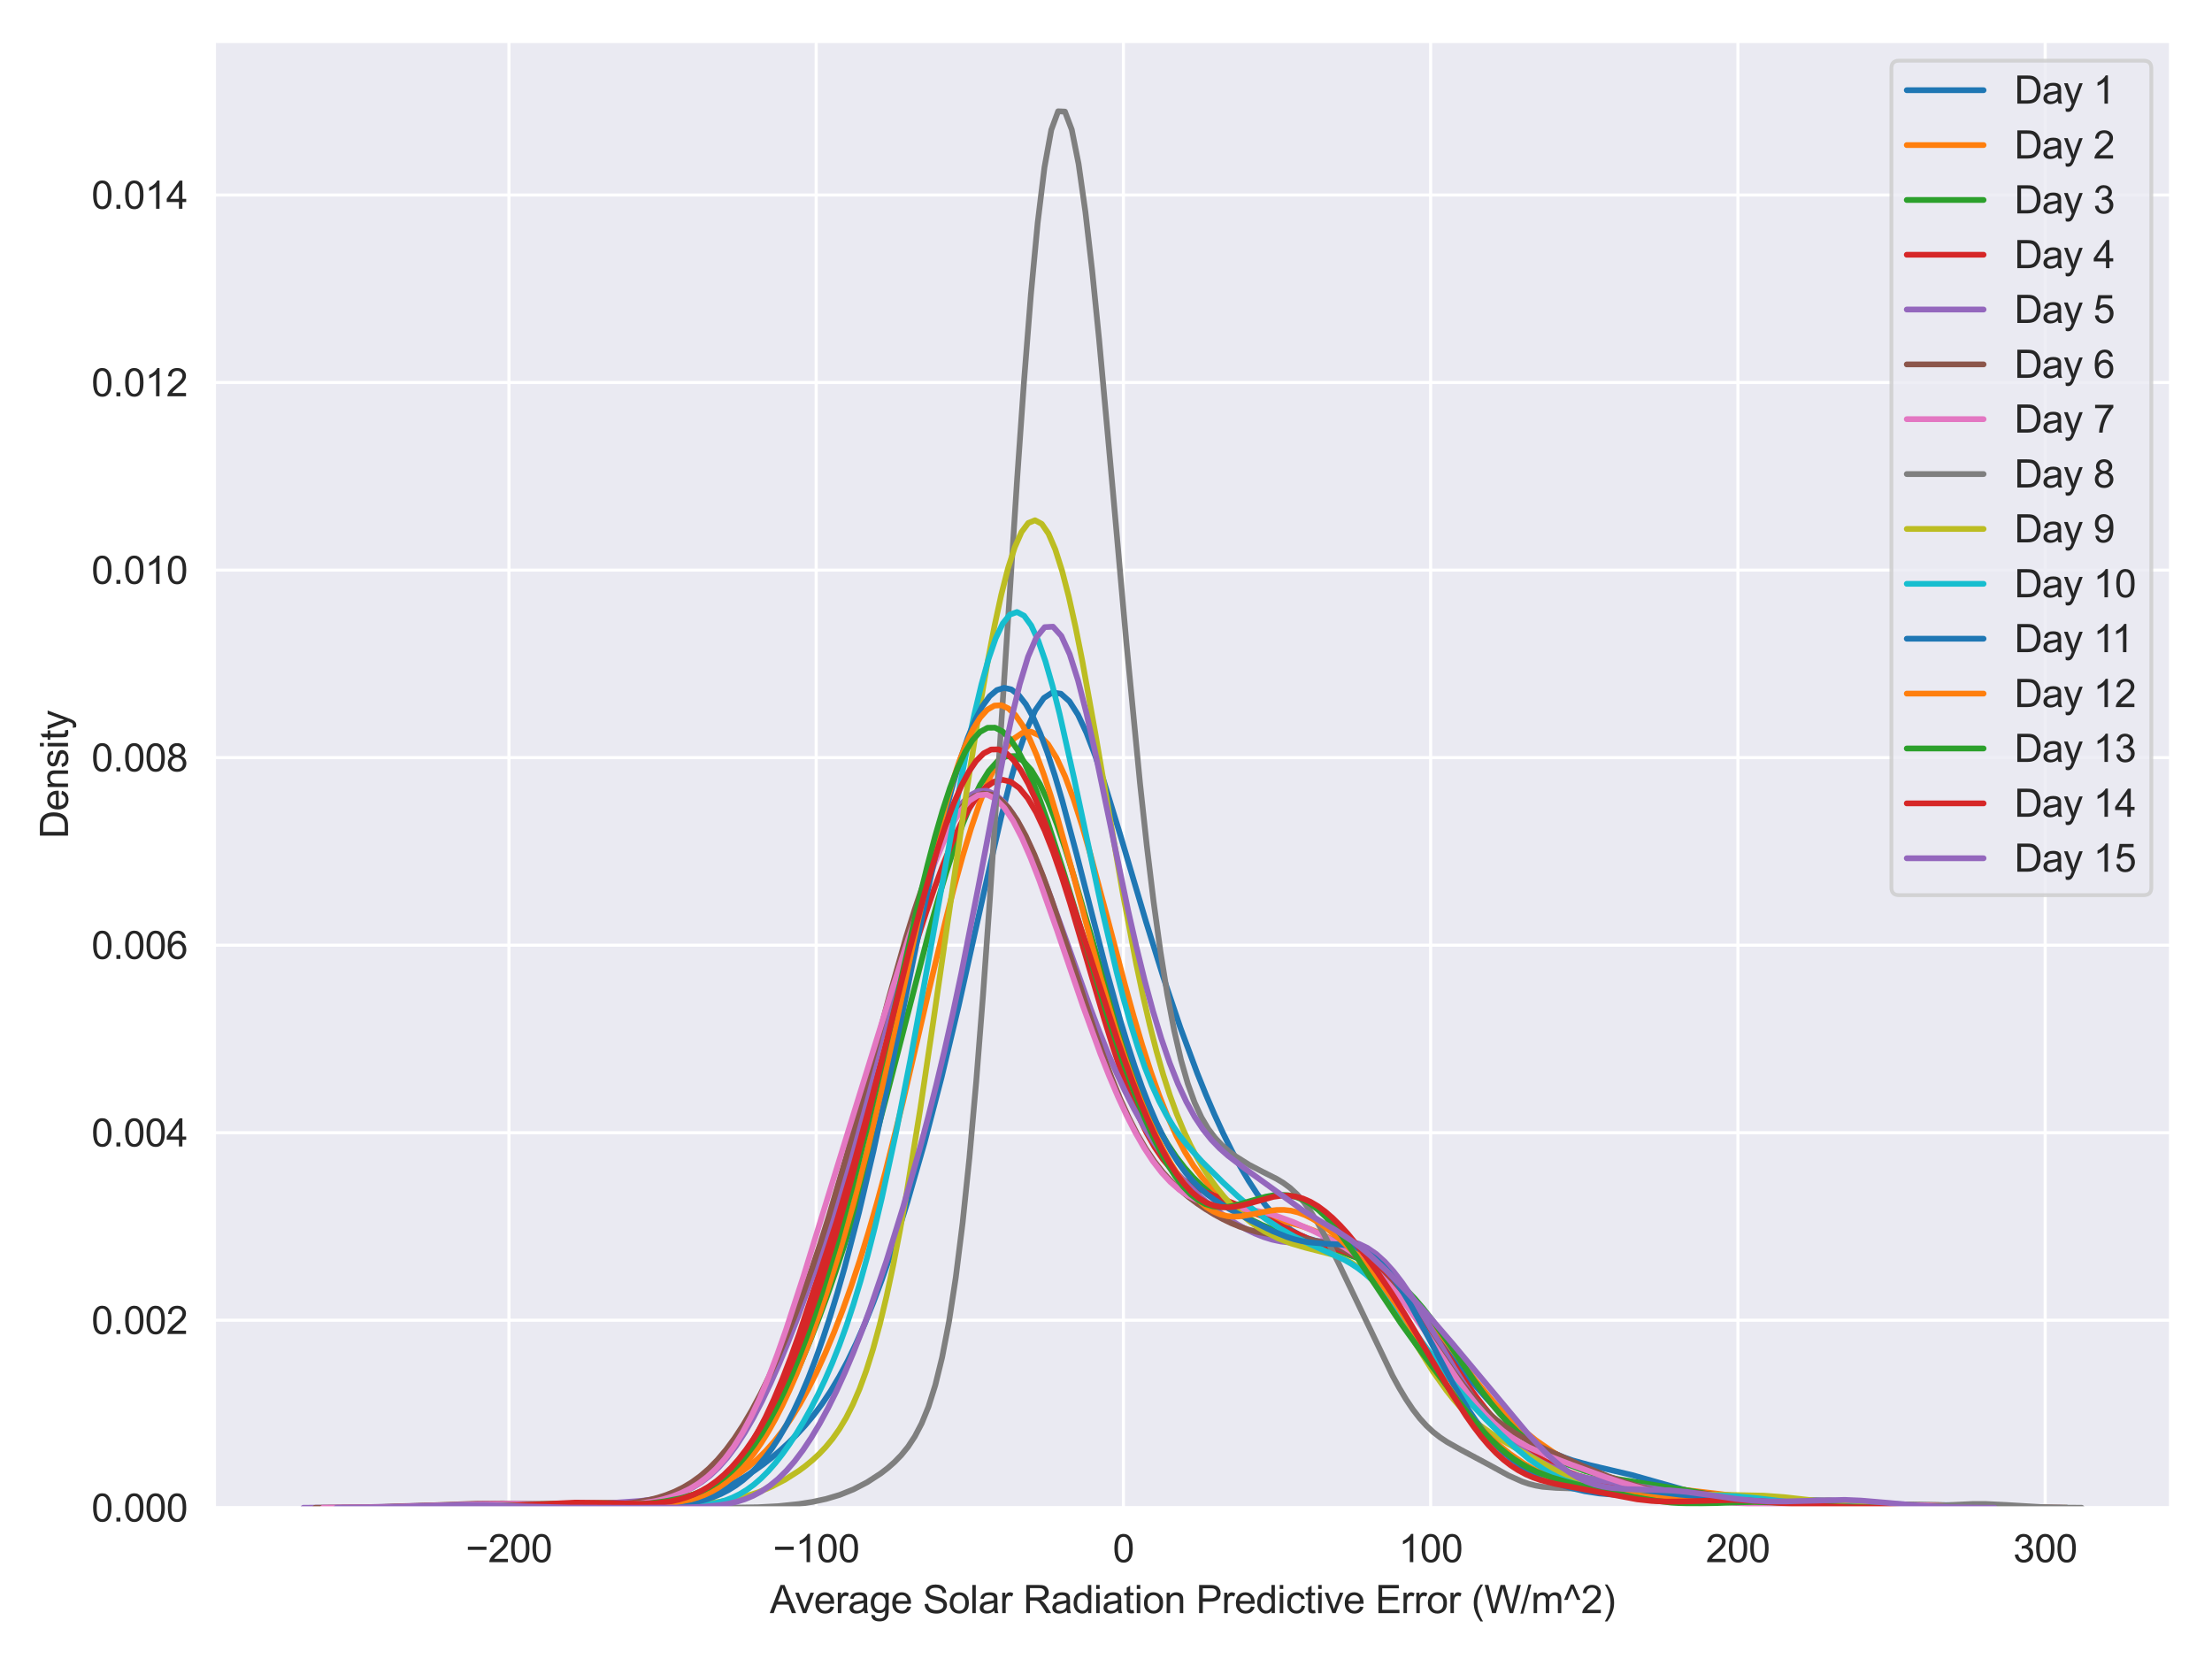 <?xml version="1.0" encoding="utf-8" standalone="no"?>
<!DOCTYPE svg PUBLIC "-//W3C//DTD SVG 1.1//EN"
  "http://www.w3.org/Graphics/SVG/1.1/DTD/svg11.dtd">
<svg xmlns:xlink="http://www.w3.org/1999/xlink" width="576pt" height="432pt" viewBox="0 0 576 432" xmlns="http://www.w3.org/2000/svg" version="1.1">
 <defs>
  <style type="text/css">*{stroke-linejoin: round; stroke-linecap: butt}</style>
 </defs>
 <g id="figure_1">
  <g id="patch_1">
   <path d="M 0 432 
L 576 432 
L 576 0 
L 0 0 
z
" style="fill: #ffffff"/>
  </g>
  <g id="axes_1">
   <g id="patch_2">
    <path d="M 55.843 392.627 
L 565.2 392.627 
L 565.2 10.8 
L 55.843 10.8 
z
" style="fill: #eaeaf2"/>
   </g>
   <g id="matplotlib.axis_1">
    <g id="xtick_1">
     <g id="line2d_1">
      <path d="M 132.528 392.627 
L 132.528 10.8 
" clip-path="url(#peb9425f1d1)" style="fill: none; stroke: #ffffff; stroke-width: 0.8; stroke-linecap: round"/>
     </g>
     <g id="text_1">
      <!-- −200 -->
      <g style="fill: #262626" transform="translate(121.266 406.785) scale(0.1 -0.1)">
       <defs>
        <path id="ArialMT-2212" d="M 3381 1997 
L 356 1997 
L 356 2522 
L 3381 2522 
L 3381 1997 
z
" transform="scale(0.016)"/>
        <path id="ArialMT-32" d="M 3222 541 
L 3222 0 
L 194 0 
Q 188 203 259 391 
Q 375 700 629 1000 
Q 884 1300 1366 1694 
Q 2113 2306 2375 2664 
Q 2638 3022 2638 3341 
Q 2638 3675 2398 3904 
Q 2159 4134 1775 4134 
Q 1369 4134 1125 3890 
Q 881 3647 878 3216 
L 300 3275 
Q 359 3922 746 4261 
Q 1134 4600 1788 4600 
Q 2447 4600 2831 4234 
Q 3216 3869 3216 3328 
Q 3216 3053 3103 2787 
Q 2991 2522 2730 2228 
Q 2469 1934 1863 1422 
Q 1356 997 1212 845 
Q 1069 694 975 541 
L 3222 541 
z
" transform="scale(0.016)"/>
        <path id="ArialMT-30" d="M 266 2259 
Q 266 3072 433 3567 
Q 600 4063 929 4331 
Q 1259 4600 1759 4600 
Q 2128 4600 2406 4451 
Q 2684 4303 2865 4023 
Q 3047 3744 3150 3342 
Q 3253 2941 3253 2259 
Q 3253 1453 3087 958 
Q 2922 463 2592 192 
Q 2263 -78 1759 -78 
Q 1097 -78 719 397 
Q 266 969 266 2259 
z
M 844 2259 
Q 844 1131 1108 757 
Q 1372 384 1759 384 
Q 2147 384 2411 759 
Q 2675 1134 2675 2259 
Q 2675 3391 2411 3762 
Q 2147 4134 1753 4134 
Q 1366 4134 1134 3806 
Q 844 3388 844 2259 
z
" transform="scale(0.016)"/>
       </defs>
       <use xlink:href="#ArialMT-2212"/>
       <use xlink:href="#ArialMT-32" x="58.398"/>
       <use xlink:href="#ArialMT-30" x="114.014"/>
       <use xlink:href="#ArialMT-30" x="169.629"/>
      </g>
     </g>
    </g>
    <g id="xtick_2">
     <g id="line2d_2">
      <path d="M 212.533 392.627 
L 212.533 10.8 
" clip-path="url(#peb9425f1d1)" style="fill: none; stroke: #ffffff; stroke-width: 0.8; stroke-linecap: round"/>
     </g>
     <g id="text_2">
      <!-- −100 -->
      <g style="fill: #262626" transform="translate(201.272 406.785) scale(0.1 -0.1)">
       <defs>
        <path id="ArialMT-31" d="M 2384 0 
L 1822 0 
L 1822 3584 
Q 1619 3391 1289 3197 
Q 959 3003 697 2906 
L 697 3450 
Q 1169 3672 1522 3987 
Q 1875 4303 2022 4600 
L 2384 4600 
L 2384 0 
z
" transform="scale(0.016)"/>
       </defs>
       <use xlink:href="#ArialMT-2212"/>
       <use xlink:href="#ArialMT-31" x="58.398"/>
       <use xlink:href="#ArialMT-30" x="114.014"/>
       <use xlink:href="#ArialMT-30" x="169.629"/>
      </g>
     </g>
    </g>
    <g id="xtick_3">
     <g id="line2d_3">
      <path d="M 292.538 392.627 
L 292.538 10.8 
" clip-path="url(#peb9425f1d1)" style="fill: none; stroke: #ffffff; stroke-width: 0.8; stroke-linecap: round"/>
     </g>
     <g id="text_3">
      <!-- 0 -->
      <g style="fill: #262626" transform="translate(289.758 406.785) scale(0.1 -0.1)">
       <use xlink:href="#ArialMT-30"/>
      </g>
     </g>
    </g>
    <g id="xtick_4">
     <g id="line2d_4">
      <path d="M 372.544 392.627 
L 372.544 10.8 
" clip-path="url(#peb9425f1d1)" style="fill: none; stroke: #ffffff; stroke-width: 0.8; stroke-linecap: round"/>
     </g>
     <g id="text_4">
      <!-- 100 -->
      <g style="fill: #262626" transform="translate(364.202 406.785) scale(0.1 -0.1)">
       <use xlink:href="#ArialMT-31"/>
       <use xlink:href="#ArialMT-30" x="55.615"/>
       <use xlink:href="#ArialMT-30" x="111.23"/>
      </g>
     </g>
    </g>
    <g id="xtick_5">
     <g id="line2d_5">
      <path d="M 452.549 392.627 
L 452.549 10.8 
" clip-path="url(#peb9425f1d1)" style="fill: none; stroke: #ffffff; stroke-width: 0.8; stroke-linecap: round"/>
     </g>
     <g id="text_5">
      <!-- 200 -->
      <g style="fill: #262626" transform="translate(444.207 406.785) scale(0.1 -0.1)">
       <use xlink:href="#ArialMT-32"/>
       <use xlink:href="#ArialMT-30" x="55.615"/>
       <use xlink:href="#ArialMT-30" x="111.23"/>
      </g>
     </g>
    </g>
    <g id="xtick_6">
     <g id="line2d_6">
      <path d="M 532.554 392.627 
L 532.554 10.8 
" clip-path="url(#peb9425f1d1)" style="fill: none; stroke: #ffffff; stroke-width: 0.8; stroke-linecap: round"/>
     </g>
     <g id="text_6">
      <!-- 300 -->
      <g style="fill: #262626" transform="translate(524.213 406.785) scale(0.1 -0.1)">
       <defs>
        <path id="ArialMT-33" d="M 269 1209 
L 831 1284 
Q 928 806 1161 595 
Q 1394 384 1728 384 
Q 2125 384 2398 659 
Q 2672 934 2672 1341 
Q 2672 1728 2419 1979 
Q 2166 2231 1775 2231 
Q 1616 2231 1378 2169 
L 1441 2663 
Q 1497 2656 1531 2656 
Q 1891 2656 2178 2843 
Q 2466 3031 2466 3422 
Q 2466 3731 2256 3934 
Q 2047 4138 1716 4138 
Q 1388 4138 1169 3931 
Q 950 3725 888 3313 
L 325 3413 
Q 428 3978 793 4289 
Q 1159 4600 1703 4600 
Q 2078 4600 2393 4439 
Q 2709 4278 2876 4000 
Q 3044 3722 3044 3409 
Q 3044 3113 2884 2869 
Q 2725 2625 2413 2481 
Q 2819 2388 3044 2092 
Q 3269 1797 3269 1353 
Q 3269 753 2831 336 
Q 2394 -81 1725 -81 
Q 1122 -81 723 278 
Q 325 638 269 1209 
z
" transform="scale(0.016)"/>
       </defs>
       <use xlink:href="#ArialMT-33"/>
       <use xlink:href="#ArialMT-30" x="55.615"/>
       <use xlink:href="#ArialMT-30" x="111.23"/>
      </g>
     </g>
    </g>
    <g id="text_7">
     <!-- Average Solar Radiation Predictive Error (W/m^2) -->
     <g style="fill: #262626" transform="translate(200.453 420.053) scale(0.1 -0.1)">
      <defs>
       <path id="ArialMT-41" d="M -9 0 
L 1750 4581 
L 2403 4581 
L 4278 0 
L 3588 0 
L 3053 1388 
L 1138 1388 
L 634 0 
L -9 0 
z
M 1313 1881 
L 2866 1881 
L 2388 3150 
Q 2169 3728 2063 4100 
Q 1975 3659 1816 3225 
L 1313 1881 
z
" transform="scale(0.016)"/>
       <path id="ArialMT-76" d="M 1344 0 
L 81 3319 
L 675 3319 
L 1388 1331 
Q 1503 1009 1600 663 
Q 1675 925 1809 1294 
L 2547 3319 
L 3125 3319 
L 1869 0 
L 1344 0 
z
" transform="scale(0.016)"/>
       <path id="ArialMT-65" d="M 2694 1069 
L 3275 997 
Q 3138 488 2766 206 
Q 2394 -75 1816 -75 
Q 1088 -75 661 373 
Q 234 822 234 1631 
Q 234 2469 665 2931 
Q 1097 3394 1784 3394 
Q 2450 3394 2872 2941 
Q 3294 2488 3294 1666 
Q 3294 1616 3291 1516 
L 816 1516 
Q 847 969 1125 678 
Q 1403 388 1819 388 
Q 2128 388 2347 550 
Q 2566 713 2694 1069 
z
M 847 1978 
L 2700 1978 
Q 2663 2397 2488 2606 
Q 2219 2931 1791 2931 
Q 1403 2931 1139 2672 
Q 875 2413 847 1978 
z
" transform="scale(0.016)"/>
       <path id="ArialMT-72" d="M 416 0 
L 416 3319 
L 922 3319 
L 922 2816 
Q 1116 3169 1280 3281 
Q 1444 3394 1641 3394 
Q 1925 3394 2219 3213 
L 2025 2691 
Q 1819 2813 1613 2813 
Q 1428 2813 1281 2702 
Q 1134 2591 1072 2394 
Q 978 2094 978 1738 
L 978 0 
L 416 0 
z
" transform="scale(0.016)"/>
       <path id="ArialMT-61" d="M 2588 409 
Q 2275 144 1986 34 
Q 1697 -75 1366 -75 
Q 819 -75 525 192 
Q 231 459 231 875 
Q 231 1119 342 1320 
Q 453 1522 633 1644 
Q 813 1766 1038 1828 
Q 1203 1872 1538 1913 
Q 2219 1994 2541 2106 
Q 2544 2222 2544 2253 
Q 2544 2597 2384 2738 
Q 2169 2928 1744 2928 
Q 1347 2928 1158 2789 
Q 969 2650 878 2297 
L 328 2372 
Q 403 2725 575 2942 
Q 747 3159 1072 3276 
Q 1397 3394 1825 3394 
Q 2250 3394 2515 3294 
Q 2781 3194 2906 3042 
Q 3031 2891 3081 2659 
Q 3109 2516 3109 2141 
L 3109 1391 
Q 3109 606 3145 398 
Q 3181 191 3288 0 
L 2700 0 
Q 2613 175 2588 409 
z
M 2541 1666 
Q 2234 1541 1622 1453 
Q 1275 1403 1131 1340 
Q 988 1278 909 1158 
Q 831 1038 831 891 
Q 831 666 1001 516 
Q 1172 366 1500 366 
Q 1825 366 2078 508 
Q 2331 650 2450 897 
Q 2541 1088 2541 1459 
L 2541 1666 
z
" transform="scale(0.016)"/>
       <path id="ArialMT-67" d="M 319 -275 
L 866 -356 
Q 900 -609 1056 -725 
Q 1266 -881 1628 -881 
Q 2019 -881 2231 -725 
Q 2444 -569 2519 -288 
Q 2563 -116 2559 434 
Q 2191 0 1641 0 
Q 956 0 581 494 
Q 206 988 206 1678 
Q 206 2153 378 2554 
Q 550 2956 876 3175 
Q 1203 3394 1644 3394 
Q 2231 3394 2613 2919 
L 2613 3319 
L 3131 3319 
L 3131 450 
Q 3131 -325 2973 -648 
Q 2816 -972 2473 -1159 
Q 2131 -1347 1631 -1347 
Q 1038 -1347 672 -1080 
Q 306 -813 319 -275 
z
M 784 1719 
Q 784 1066 1043 766 
Q 1303 466 1694 466 
Q 2081 466 2343 764 
Q 2606 1063 2606 1700 
Q 2606 2309 2336 2618 
Q 2066 2928 1684 2928 
Q 1309 2928 1046 2623 
Q 784 2319 784 1719 
z
" transform="scale(0.016)"/>
       <path id="ArialMT-20" transform="scale(0.016)"/>
       <path id="ArialMT-53" d="M 288 1472 
L 859 1522 
Q 900 1178 1048 958 
Q 1197 738 1509 602 
Q 1822 466 2213 466 
Q 2559 466 2825 569 
Q 3091 672 3220 851 
Q 3350 1031 3350 1244 
Q 3350 1459 3225 1620 
Q 3100 1781 2813 1891 
Q 2628 1963 1997 2114 
Q 1366 2266 1113 2400 
Q 784 2572 623 2826 
Q 463 3081 463 3397 
Q 463 3744 659 4045 
Q 856 4347 1234 4503 
Q 1613 4659 2075 4659 
Q 2584 4659 2973 4495 
Q 3363 4331 3572 4012 
Q 3781 3694 3797 3291 
L 3216 3247 
Q 3169 3681 2898 3903 
Q 2628 4125 2100 4125 
Q 1550 4125 1298 3923 
Q 1047 3722 1047 3438 
Q 1047 3191 1225 3031 
Q 1400 2872 2139 2705 
Q 2878 2538 3153 2413 
Q 3553 2228 3743 1945 
Q 3934 1663 3934 1294 
Q 3934 928 3725 604 
Q 3516 281 3123 101 
Q 2731 -78 2241 -78 
Q 1619 -78 1198 103 
Q 778 284 539 648 
Q 300 1013 288 1472 
z
" transform="scale(0.016)"/>
       <path id="ArialMT-6f" d="M 213 1659 
Q 213 2581 725 3025 
Q 1153 3394 1769 3394 
Q 2453 3394 2887 2945 
Q 3322 2497 3322 1706 
Q 3322 1066 3130 698 
Q 2938 331 2570 128 
Q 2203 -75 1769 -75 
Q 1072 -75 642 372 
Q 213 819 213 1659 
z
M 791 1659 
Q 791 1022 1069 705 
Q 1347 388 1769 388 
Q 2188 388 2466 706 
Q 2744 1025 2744 1678 
Q 2744 2294 2464 2611 
Q 2184 2928 1769 2928 
Q 1347 2928 1069 2612 
Q 791 2297 791 1659 
z
" transform="scale(0.016)"/>
       <path id="ArialMT-6c" d="M 409 0 
L 409 4581 
L 972 4581 
L 972 0 
L 409 0 
z
" transform="scale(0.016)"/>
       <path id="ArialMT-52" d="M 503 0 
L 503 4581 
L 2534 4581 
Q 3147 4581 3465 4457 
Q 3784 4334 3975 4021 
Q 4166 3709 4166 3331 
Q 4166 2844 3850 2509 
Q 3534 2175 2875 2084 
Q 3116 1969 3241 1856 
Q 3506 1613 3744 1247 
L 4541 0 
L 3778 0 
L 3172 953 
Q 2906 1366 2734 1584 
Q 2563 1803 2427 1890 
Q 2291 1978 2150 2013 
Q 2047 2034 1813 2034 
L 1109 2034 
L 1109 0 
L 503 0 
z
M 1109 2559 
L 2413 2559 
Q 2828 2559 3062 2645 
Q 3297 2731 3419 2920 
Q 3541 3109 3541 3331 
Q 3541 3656 3305 3865 
Q 3069 4075 2559 4075 
L 1109 4075 
L 1109 2559 
z
" transform="scale(0.016)"/>
       <path id="ArialMT-64" d="M 2575 0 
L 2575 419 
Q 2259 -75 1647 -75 
Q 1250 -75 917 144 
Q 584 363 401 755 
Q 219 1147 219 1656 
Q 219 2153 384 2558 
Q 550 2963 881 3178 
Q 1213 3394 1622 3394 
Q 1922 3394 2156 3267 
Q 2391 3141 2538 2938 
L 2538 4581 
L 3097 4581 
L 3097 0 
L 2575 0 
z
M 797 1656 
Q 797 1019 1065 703 
Q 1334 388 1700 388 
Q 2069 388 2326 689 
Q 2584 991 2584 1609 
Q 2584 2291 2321 2609 
Q 2059 2928 1675 2928 
Q 1300 2928 1048 2622 
Q 797 2316 797 1656 
z
" transform="scale(0.016)"/>
       <path id="ArialMT-69" d="M 425 3934 
L 425 4581 
L 988 4581 
L 988 3934 
L 425 3934 
z
M 425 0 
L 425 3319 
L 988 3319 
L 988 0 
L 425 0 
z
" transform="scale(0.016)"/>
       <path id="ArialMT-74" d="M 1650 503 
L 1731 6 
Q 1494 -44 1306 -44 
Q 1000 -44 831 53 
Q 663 150 594 308 
Q 525 466 525 972 
L 525 2881 
L 113 2881 
L 113 3319 
L 525 3319 
L 525 4141 
L 1084 4478 
L 1084 3319 
L 1650 3319 
L 1650 2881 
L 1084 2881 
L 1084 941 
Q 1084 700 1114 631 
Q 1144 563 1211 522 
Q 1278 481 1403 481 
Q 1497 481 1650 503 
z
" transform="scale(0.016)"/>
       <path id="ArialMT-6e" d="M 422 0 
L 422 3319 
L 928 3319 
L 928 2847 
Q 1294 3394 1984 3394 
Q 2284 3394 2536 3286 
Q 2788 3178 2913 3003 
Q 3038 2828 3088 2588 
Q 3119 2431 3119 2041 
L 3119 0 
L 2556 0 
L 2556 2019 
Q 2556 2363 2490 2533 
Q 2425 2703 2258 2804 
Q 2091 2906 1866 2906 
Q 1506 2906 1245 2678 
Q 984 2450 984 1813 
L 984 0 
L 422 0 
z
" transform="scale(0.016)"/>
       <path id="ArialMT-50" d="M 494 0 
L 494 4581 
L 2222 4581 
Q 2678 4581 2919 4538 
Q 3256 4481 3484 4323 
Q 3713 4166 3852 3881 
Q 3991 3597 3991 3256 
Q 3991 2672 3619 2267 
Q 3247 1863 2275 1863 
L 1100 1863 
L 1100 0 
L 494 0 
z
M 1100 2403 
L 2284 2403 
Q 2872 2403 3119 2622 
Q 3366 2841 3366 3238 
Q 3366 3525 3220 3729 
Q 3075 3934 2838 4000 
Q 2684 4041 2272 4041 
L 1100 4041 
L 1100 2403 
z
" transform="scale(0.016)"/>
       <path id="ArialMT-63" d="M 2588 1216 
L 3141 1144 
Q 3050 572 2676 248 
Q 2303 -75 1759 -75 
Q 1078 -75 664 370 
Q 250 816 250 1647 
Q 250 2184 428 2587 
Q 606 2991 970 3192 
Q 1334 3394 1763 3394 
Q 2303 3394 2647 3120 
Q 2991 2847 3088 2344 
L 2541 2259 
Q 2463 2594 2264 2762 
Q 2066 2931 1784 2931 
Q 1359 2931 1093 2626 
Q 828 2322 828 1663 
Q 828 994 1084 691 
Q 1341 388 1753 388 
Q 2084 388 2306 591 
Q 2528 794 2588 1216 
z
" transform="scale(0.016)"/>
       <path id="ArialMT-45" d="M 506 0 
L 506 4581 
L 3819 4581 
L 3819 4041 
L 1113 4041 
L 1113 2638 
L 3647 2638 
L 3647 2100 
L 1113 2100 
L 1113 541 
L 3925 541 
L 3925 0 
L 506 0 
z
" transform="scale(0.016)"/>
       <path id="ArialMT-28" d="M 1497 -1347 
Q 1031 -759 709 28 
Q 388 816 388 1659 
Q 388 2403 628 3084 
Q 909 3875 1497 4659 
L 1900 4659 
Q 1522 4009 1400 3731 
Q 1209 3300 1100 2831 
Q 966 2247 966 1656 
Q 966 153 1900 -1347 
L 1497 -1347 
z
" transform="scale(0.016)"/>
       <path id="ArialMT-57" d="M 1294 0 
L 78 4581 
L 700 4581 
L 1397 1578 
Q 1509 1106 1591 641 
Q 1766 1375 1797 1488 
L 2669 4581 
L 3400 4581 
L 4056 2263 
Q 4303 1400 4413 641 
Q 4500 1075 4641 1638 
L 5359 4581 
L 5969 4581 
L 4713 0 
L 4128 0 
L 3163 3491 
Q 3041 3928 3019 4028 
Q 2947 3713 2884 3491 
L 1913 0 
L 1294 0 
z
" transform="scale(0.016)"/>
       <path id="ArialMT-2f" d="M 0 -78 
L 1328 4659 
L 1778 4659 
L 453 -78 
L 0 -78 
z
" transform="scale(0.016)"/>
       <path id="ArialMT-6d" d="M 422 0 
L 422 3319 
L 925 3319 
L 925 2853 
Q 1081 3097 1340 3245 
Q 1600 3394 1931 3394 
Q 2300 3394 2536 3241 
Q 2772 3088 2869 2813 
Q 3263 3394 3894 3394 
Q 4388 3394 4653 3120 
Q 4919 2847 4919 2278 
L 4919 0 
L 4359 0 
L 4359 2091 
Q 4359 2428 4304 2576 
Q 4250 2725 4106 2815 
Q 3963 2906 3769 2906 
Q 3419 2906 3187 2673 
Q 2956 2441 2956 1928 
L 2956 0 
L 2394 0 
L 2394 2156 
Q 2394 2531 2256 2718 
Q 2119 2906 1806 2906 
Q 1569 2906 1367 2781 
Q 1166 2656 1075 2415 
Q 984 2175 984 1722 
L 984 0 
L 422 0 
z
" transform="scale(0.016)"/>
       <path id="ArialMT-5e" d="M 747 2156 
L 169 2156 
L 1272 4659 
L 1725 4659 
L 2834 2156 
L 2269 2156 
L 1497 4022 
L 747 2156 
z
" transform="scale(0.016)"/>
       <path id="ArialMT-29" d="M 791 -1347 
L 388 -1347 
Q 1322 153 1322 1656 
Q 1322 2244 1188 2822 
Q 1081 3291 891 3722 
Q 769 4003 388 4659 
L 791 4659 
Q 1378 3875 1659 3084 
Q 1900 2403 1900 1659 
Q 1900 816 1576 28 
Q 1253 -759 791 -1347 
z
" transform="scale(0.016)"/>
      </defs>
      <use xlink:href="#ArialMT-41"/>
      <use xlink:href="#ArialMT-76" x="64.949"/>
      <use xlink:href="#ArialMT-65" x="114.949"/>
      <use xlink:href="#ArialMT-72" x="170.564"/>
      <use xlink:href="#ArialMT-61" x="203.865"/>
      <use xlink:href="#ArialMT-67" x="259.48"/>
      <use xlink:href="#ArialMT-65" x="315.096"/>
      <use xlink:href="#ArialMT-20" x="370.711"/>
      <use xlink:href="#ArialMT-53" x="398.494"/>
      <use xlink:href="#ArialMT-6f" x="465.193"/>
      <use xlink:href="#ArialMT-6c" x="520.809"/>
      <use xlink:href="#ArialMT-61" x="543.025"/>
      <use xlink:href="#ArialMT-72" x="598.641"/>
      <use xlink:href="#ArialMT-20" x="631.941"/>
      <use xlink:href="#ArialMT-52" x="659.725"/>
      <use xlink:href="#ArialMT-61" x="731.941"/>
      <use xlink:href="#ArialMT-64" x="787.557"/>
      <use xlink:href="#ArialMT-69" x="843.172"/>
      <use xlink:href="#ArialMT-61" x="865.389"/>
      <use xlink:href="#ArialMT-74" x="921.004"/>
      <use xlink:href="#ArialMT-69" x="948.787"/>
      <use xlink:href="#ArialMT-6f" x="971.004"/>
      <use xlink:href="#ArialMT-6e" x="1026.619"/>
      <use xlink:href="#ArialMT-20" x="1082.234"/>
      <use xlink:href="#ArialMT-50" x="1110.018"/>
      <use xlink:href="#ArialMT-72" x="1176.717"/>
      <use xlink:href="#ArialMT-65" x="1210.018"/>
      <use xlink:href="#ArialMT-64" x="1265.633"/>
      <use xlink:href="#ArialMT-69" x="1321.248"/>
      <use xlink:href="#ArialMT-63" x="1343.465"/>
      <use xlink:href="#ArialMT-74" x="1393.465"/>
      <use xlink:href="#ArialMT-69" x="1421.248"/>
      <use xlink:href="#ArialMT-76" x="1443.465"/>
      <use xlink:href="#ArialMT-65" x="1493.465"/>
      <use xlink:href="#ArialMT-20" x="1549.08"/>
      <use xlink:href="#ArialMT-45" x="1576.863"/>
      <use xlink:href="#ArialMT-72" x="1643.562"/>
      <use xlink:href="#ArialMT-72" x="1676.863"/>
      <use xlink:href="#ArialMT-6f" x="1710.164"/>
      <use xlink:href="#ArialMT-72" x="1765.779"/>
      <use xlink:href="#ArialMT-20" x="1799.08"/>
      <use xlink:href="#ArialMT-28" x="1826.863"/>
      <use xlink:href="#ArialMT-57" x="1860.164"/>
      <use xlink:href="#ArialMT-2f" x="1954.549"/>
      <use xlink:href="#ArialMT-6d" x="1982.332"/>
      <use xlink:href="#ArialMT-5e" x="2065.633"/>
      <use xlink:href="#ArialMT-32" x="2112.557"/>
      <use xlink:href="#ArialMT-29" x="2168.172"/>
     </g>
    </g>
   </g>
   <g id="matplotlib.axis_2">
    <g id="ytick_1">
     <g id="line2d_7">
      <path d="M 55.843 392.627 
L 565.2 392.627 
" clip-path="url(#peb9425f1d1)" style="fill: none; stroke: #ffffff; stroke-width: 0.8; stroke-linecap: round"/>
     </g>
     <g id="text_8">
      <!-- 0.000 -->
      <g style="fill: #262626" transform="translate(23.821 396.206) scale(0.1 -0.1)">
       <defs>
        <path id="ArialMT-2e" d="M 581 0 
L 581 641 
L 1222 641 
L 1222 0 
L 581 0 
z
" transform="scale(0.016)"/>
       </defs>
       <use xlink:href="#ArialMT-30"/>
       <use xlink:href="#ArialMT-2e" x="55.615"/>
       <use xlink:href="#ArialMT-30" x="83.398"/>
       <use xlink:href="#ArialMT-30" x="139.014"/>
       <use xlink:href="#ArialMT-30" x="194.629"/>
      </g>
     </g>
    </g>
    <g id="ytick_2">
     <g id="line2d_8">
      <path d="M 55.843 343.792 
L 565.2 343.792 
" clip-path="url(#peb9425f1d1)" style="fill: none; stroke: #ffffff; stroke-width: 0.8; stroke-linecap: round"/>
     </g>
     <g id="text_9">
      <!-- 0.002 -->
      <g style="fill: #262626" transform="translate(23.821 347.371) scale(0.1 -0.1)">
       <use xlink:href="#ArialMT-30"/>
       <use xlink:href="#ArialMT-2e" x="55.615"/>
       <use xlink:href="#ArialMT-30" x="83.398"/>
       <use xlink:href="#ArialMT-30" x="139.014"/>
       <use xlink:href="#ArialMT-32" x="194.629"/>
      </g>
     </g>
    </g>
    <g id="ytick_3">
     <g id="line2d_9">
      <path d="M 55.843 294.957 
L 565.2 294.957 
" clip-path="url(#peb9425f1d1)" style="fill: none; stroke: #ffffff; stroke-width: 0.8; stroke-linecap: round"/>
     </g>
     <g id="text_10">
      <!-- 0.004 -->
      <g style="fill: #262626" transform="translate(23.821 298.536) scale(0.1 -0.1)">
       <defs>
        <path id="ArialMT-34" d="M 2069 0 
L 2069 1097 
L 81 1097 
L 81 1613 
L 2172 4581 
L 2631 4581 
L 2631 1613 
L 3250 1613 
L 3250 1097 
L 2631 1097 
L 2631 0 
L 2069 0 
z
M 2069 1613 
L 2069 3678 
L 634 1613 
L 2069 1613 
z
" transform="scale(0.016)"/>
       </defs>
       <use xlink:href="#ArialMT-30"/>
       <use xlink:href="#ArialMT-2e" x="55.615"/>
       <use xlink:href="#ArialMT-30" x="83.398"/>
       <use xlink:href="#ArialMT-30" x="139.014"/>
       <use xlink:href="#ArialMT-34" x="194.629"/>
      </g>
     </g>
    </g>
    <g id="ytick_4">
     <g id="line2d_10">
      <path d="M 55.843 246.122 
L 565.2 246.122 
" clip-path="url(#peb9425f1d1)" style="fill: none; stroke: #ffffff; stroke-width: 0.8; stroke-linecap: round"/>
     </g>
     <g id="text_11">
      <!-- 0.006 -->
      <g style="fill: #262626" transform="translate(23.821 249.701) scale(0.1 -0.1)">
       <defs>
        <path id="ArialMT-36" d="M 3184 3459 
L 2625 3416 
Q 2550 3747 2413 3897 
Q 2184 4138 1850 4138 
Q 1581 4138 1378 3988 
Q 1113 3794 959 3422 
Q 806 3050 800 2363 
Q 1003 2672 1297 2822 
Q 1591 2972 1913 2972 
Q 2475 2972 2870 2558 
Q 3266 2144 3266 1488 
Q 3266 1056 3080 686 
Q 2894 316 2569 119 
Q 2244 -78 1831 -78 
Q 1128 -78 684 439 
Q 241 956 241 2144 
Q 241 3472 731 4075 
Q 1159 4600 1884 4600 
Q 2425 4600 2770 4297 
Q 3116 3994 3184 3459 
z
M 888 1484 
Q 888 1194 1011 928 
Q 1134 663 1356 523 
Q 1578 384 1822 384 
Q 2178 384 2434 671 
Q 2691 959 2691 1453 
Q 2691 1928 2437 2201 
Q 2184 2475 1800 2475 
Q 1419 2475 1153 2201 
Q 888 1928 888 1484 
z
" transform="scale(0.016)"/>
       </defs>
       <use xlink:href="#ArialMT-30"/>
       <use xlink:href="#ArialMT-2e" x="55.615"/>
       <use xlink:href="#ArialMT-30" x="83.398"/>
       <use xlink:href="#ArialMT-30" x="139.014"/>
       <use xlink:href="#ArialMT-36" x="194.629"/>
      </g>
     </g>
    </g>
    <g id="ytick_5">
     <g id="line2d_11">
      <path d="M 55.843 197.286 
L 565.2 197.286 
" clip-path="url(#peb9425f1d1)" style="fill: none; stroke: #ffffff; stroke-width: 0.8; stroke-linecap: round"/>
     </g>
     <g id="text_12">
      <!-- 0.008 -->
      <g style="fill: #262626" transform="translate(23.821 200.865) scale(0.1 -0.1)">
       <defs>
        <path id="ArialMT-38" d="M 1131 2484 
Q 781 2613 612 2850 
Q 444 3088 444 3419 
Q 444 3919 803 4259 
Q 1163 4600 1759 4600 
Q 2359 4600 2725 4251 
Q 3091 3903 3091 3403 
Q 3091 3084 2923 2848 
Q 2756 2613 2416 2484 
Q 2838 2347 3058 2040 
Q 3278 1734 3278 1309 
Q 3278 722 2862 322 
Q 2447 -78 1769 -78 
Q 1091 -78 675 323 
Q 259 725 259 1325 
Q 259 1772 486 2073 
Q 713 2375 1131 2484 
z
M 1019 3438 
Q 1019 3113 1228 2906 
Q 1438 2700 1772 2700 
Q 2097 2700 2305 2904 
Q 2513 3109 2513 3406 
Q 2513 3716 2298 3927 
Q 2084 4138 1766 4138 
Q 1444 4138 1231 3931 
Q 1019 3725 1019 3438 
z
M 838 1322 
Q 838 1081 952 856 
Q 1066 631 1291 507 
Q 1516 384 1775 384 
Q 2178 384 2440 643 
Q 2703 903 2703 1303 
Q 2703 1709 2433 1975 
Q 2163 2241 1756 2241 
Q 1359 2241 1098 1978 
Q 838 1716 838 1322 
z
" transform="scale(0.016)"/>
       </defs>
       <use xlink:href="#ArialMT-30"/>
       <use xlink:href="#ArialMT-2e" x="55.615"/>
       <use xlink:href="#ArialMT-30" x="83.398"/>
       <use xlink:href="#ArialMT-30" x="139.014"/>
       <use xlink:href="#ArialMT-38" x="194.629"/>
      </g>
     </g>
    </g>
    <g id="ytick_6">
     <g id="line2d_12">
      <path d="M 55.843 148.451 
L 565.2 148.451 
" clip-path="url(#peb9425f1d1)" style="fill: none; stroke: #ffffff; stroke-width: 0.8; stroke-linecap: round"/>
     </g>
     <g id="text_13">
      <!-- 0.010 -->
      <g style="fill: #262626" transform="translate(23.821 152.03) scale(0.1 -0.1)">
       <use xlink:href="#ArialMT-30"/>
       <use xlink:href="#ArialMT-2e" x="55.615"/>
       <use xlink:href="#ArialMT-30" x="83.398"/>
       <use xlink:href="#ArialMT-31" x="139.014"/>
       <use xlink:href="#ArialMT-30" x="194.629"/>
      </g>
     </g>
    </g>
    <g id="ytick_7">
     <g id="line2d_13">
      <path d="M 55.843 99.616 
L 565.2 99.616 
" clip-path="url(#peb9425f1d1)" style="fill: none; stroke: #ffffff; stroke-width: 0.8; stroke-linecap: round"/>
     </g>
     <g id="text_14">
      <!-- 0.012 -->
      <g style="fill: #262626" transform="translate(23.821 103.195) scale(0.1 -0.1)">
       <use xlink:href="#ArialMT-30"/>
       <use xlink:href="#ArialMT-2e" x="55.615"/>
       <use xlink:href="#ArialMT-30" x="83.398"/>
       <use xlink:href="#ArialMT-31" x="139.014"/>
       <use xlink:href="#ArialMT-32" x="194.629"/>
      </g>
     </g>
    </g>
    <g id="ytick_8">
     <g id="line2d_14">
      <path d="M 55.843 50.78 
L 565.2 50.78 
" clip-path="url(#peb9425f1d1)" style="fill: none; stroke: #ffffff; stroke-width: 0.8; stroke-linecap: round"/>
     </g>
     <g id="text_15">
      <!-- 0.014 -->
      <g style="fill: #262626" transform="translate(23.821 54.359) scale(0.1 -0.1)">
       <use xlink:href="#ArialMT-30"/>
       <use xlink:href="#ArialMT-2e" x="55.615"/>
       <use xlink:href="#ArialMT-30" x="83.398"/>
       <use xlink:href="#ArialMT-31" x="139.014"/>
       <use xlink:href="#ArialMT-34" x="194.629"/>
      </g>
     </g>
    </g>
    <g id="text_16">
     <!-- Density -->
     <g style="fill: #262626" transform="translate(17.716 218.386) rotate(-90) scale(0.1 -0.1)">
      <defs>
       <path id="ArialMT-44" d="M 494 0 
L 494 4581 
L 2072 4581 
Q 2606 4581 2888 4516 
Q 3281 4425 3559 4188 
Q 3922 3881 4101 3404 
Q 4281 2928 4281 2316 
Q 4281 1794 4159 1391 
Q 4038 988 3847 723 
Q 3656 459 3429 307 
Q 3203 156 2883 78 
Q 2563 0 2147 0 
L 494 0 
z
M 1100 541 
L 2078 541 
Q 2531 541 2789 625 
Q 3047 709 3200 863 
Q 3416 1078 3536 1442 
Q 3656 1806 3656 2325 
Q 3656 3044 3420 3430 
Q 3184 3816 2847 3947 
Q 2603 4041 2063 4041 
L 1100 4041 
L 1100 541 
z
" transform="scale(0.016)"/>
       <path id="ArialMT-73" d="M 197 991 
L 753 1078 
Q 800 744 1014 566 
Q 1228 388 1613 388 
Q 2000 388 2187 545 
Q 2375 703 2375 916 
Q 2375 1106 2209 1216 
Q 2094 1291 1634 1406 
Q 1016 1563 777 1677 
Q 538 1791 414 1992 
Q 291 2194 291 2438 
Q 291 2659 392 2848 
Q 494 3038 669 3163 
Q 800 3259 1026 3326 
Q 1253 3394 1513 3394 
Q 1903 3394 2198 3281 
Q 2494 3169 2634 2976 
Q 2775 2784 2828 2463 
L 2278 2388 
Q 2241 2644 2061 2787 
Q 1881 2931 1553 2931 
Q 1166 2931 1000 2803 
Q 834 2675 834 2503 
Q 834 2394 903 2306 
Q 972 2216 1119 2156 
Q 1203 2125 1616 2013 
Q 2213 1853 2448 1751 
Q 2684 1650 2818 1456 
Q 2953 1263 2953 975 
Q 2953 694 2789 445 
Q 2625 197 2315 61 
Q 2006 -75 1616 -75 
Q 969 -75 630 194 
Q 291 463 197 991 
z
" transform="scale(0.016)"/>
       <path id="ArialMT-79" d="M 397 -1278 
L 334 -750 
Q 519 -800 656 -800 
Q 844 -800 956 -737 
Q 1069 -675 1141 -563 
Q 1194 -478 1313 -144 
Q 1328 -97 1363 -6 
L 103 3319 
L 709 3319 
L 1400 1397 
Q 1534 1031 1641 628 
Q 1738 1016 1872 1384 
L 2581 3319 
L 3144 3319 
L 1881 -56 
Q 1678 -603 1566 -809 
Q 1416 -1088 1222 -1217 
Q 1028 -1347 759 -1347 
Q 597 -1347 397 -1278 
z
" transform="scale(0.016)"/>
      </defs>
      <use xlink:href="#ArialMT-44"/>
      <use xlink:href="#ArialMT-65" x="72.217"/>
      <use xlink:href="#ArialMT-6e" x="127.832"/>
      <use xlink:href="#ArialMT-73" x="183.447"/>
      <use xlink:href="#ArialMT-69" x="233.447"/>
      <use xlink:href="#ArialMT-74" x="255.664"/>
      <use xlink:href="#ArialMT-79" x="283.447"/>
     </g>
    </g>
   </g>
   <g id="line2d_15">
    <path d="M 96.408 392.619 
L 109.73 392.503 
L 120.832 392.16 
L 129.714 391.9 
L 136.375 391.918 
L 158.579 392.392 
L 165.241 392.144 
L 169.681 391.794 
L 174.122 391.259 
L 178.563 390.483 
L 183.004 389.378 
L 185.224 388.667 
L 187.445 387.83 
L 189.665 386.853 
L 191.886 385.73 
L 194.106 384.454 
L 196.326 383.026 
L 198.547 381.449 
L 200.767 379.725 
L 202.988 377.851 
L 205.208 375.818 
L 207.428 373.607 
L 209.649 371.184 
L 211.869 368.509 
L 214.09 365.534 
L 216.31 362.209 
L 218.53 358.489 
L 220.751 354.341 
L 222.971 349.742 
L 225.192 344.685 
L 227.412 339.177 
L 229.633 333.233 
L 231.853 326.874 
L 234.073 320.119 
L 236.294 312.981 
L 240.735 297.566 
L 245.175 280.571 
L 249.616 261.974 
L 256.278 232.072 
L 260.718 212.707 
L 262.939 203.968 
L 265.159 196.252 
L 267.38 189.836 
L 269.6 184.949 
L 271.82 181.752 
L 274.041 180.321 
L 276.261 180.644 
L 278.482 182.626 
L 280.702 186.103 
L 282.922 190.858 
L 285.143 196.643 
L 287.363 203.204 
L 291.804 217.702 
L 298.465 240.175 
L 302.906 254.39 
L 307.347 267.557 
L 311.788 279.522 
L 314.008 285.021 
L 316.229 290.188 
L 318.449 295.017 
L 320.67 299.506 
L 322.89 303.649 
L 325.11 307.435 
L 327.331 310.846 
L 329.551 313.857 
L 331.772 316.445 
L 333.992 318.592 
L 336.212 320.296 
L 338.433 321.583 
L 340.653 322.509 
L 342.874 323.164 
L 349.535 324.662 
L 351.755 325.404 
L 353.976 326.425 
L 356.196 327.775 
L 358.417 329.471 
L 360.637 331.502 
L 362.857 333.833 
L 365.078 336.411 
L 369.519 342.069 
L 378.4 353.816 
L 382.841 359.302 
L 387.282 364.359 
L 391.723 368.924 
L 393.943 370.991 
L 396.164 372.892 
L 398.384 374.609 
L 400.604 376.128 
L 402.825 377.445 
L 405.045 378.563 
L 407.266 379.499 
L 409.486 380.277 
L 413.927 381.5 
L 425.029 384.113 
L 431.69 385.998 
L 438.351 387.873 
L 442.792 388.873 
L 447.233 389.574 
L 451.674 389.994 
L 458.335 390.283 
L 471.658 390.658 
L 493.862 391.693 
L 509.405 391.985 
L 527.168 392.541 
L 538.27 392.619 
L 538.27 392.619 
" clip-path="url(#peb9425f1d1)" style="fill: none; stroke: #1f77b4; stroke-width: 1.5; stroke-linecap: round"/>
   </g>
   <g id="line2d_16">
    <path d="M 94.654 392.62 
L 110.252 392.473 
L 134.762 391.924 
L 143.675 392.148 
L 152.588 392.367 
L 159.273 392.312 
L 163.73 392.1 
L 168.186 391.699 
L 172.643 391.064 
L 177.099 390.146 
L 181.556 388.886 
L 183.784 388.103 
L 186.012 387.199 
L 188.24 386.153 
L 190.469 384.944 
L 192.697 383.542 
L 194.925 381.916 
L 197.153 380.033 
L 199.382 377.857 
L 201.61 375.353 
L 203.838 372.493 
L 206.066 369.252 
L 208.295 365.612 
L 210.523 361.56 
L 212.751 357.09 
L 214.979 352.197 
L 217.208 346.873 
L 219.436 341.108 
L 221.664 334.885 
L 223.892 328.185 
L 226.121 320.987 
L 228.349 313.28 
L 230.577 305.067 
L 235.034 287.275 
L 241.718 258.599 
L 246.175 239.903 
L 248.403 231.185 
L 250.631 223.081 
L 252.86 215.704 
L 255.088 209.143 
L 257.316 203.467 
L 259.544 198.735 
L 261.773 195.007 
L 264.001 192.349 
L 266.229 190.833 
L 268.457 190.532 
L 270.686 191.507 
L 272.914 193.796 
L 275.142 197.393 
L 277.37 202.241 
L 279.599 208.225 
L 281.827 215.178 
L 284.055 222.891 
L 288.512 239.637 
L 292.968 256.568 
L 295.196 264.593 
L 297.425 272.122 
L 299.653 279.053 
L 301.881 285.322 
L 304.109 290.898 
L 306.338 295.783 
L 308.566 300 
L 310.794 303.591 
L 313.022 306.61 
L 315.251 309.117 
L 317.479 311.17 
L 319.707 312.829 
L 321.935 314.152 
L 324.164 315.193 
L 326.392 316.01 
L 330.848 317.215 
L 337.533 318.86 
L 339.761 319.566 
L 341.99 320.4 
L 344.218 321.365 
L 348.674 323.656 
L 353.131 326.336 
L 357.587 329.374 
L 359.816 331.06 
L 362.044 332.891 
L 364.272 334.894 
L 366.5 337.09 
L 368.729 339.488 
L 370.957 342.083 
L 375.413 347.757 
L 384.326 359.598 
L 388.783 364.888 
L 391.011 367.26 
L 393.239 369.446 
L 395.468 371.456 
L 399.924 375.027 
L 404.381 378.106 
L 408.837 380.751 
L 413.294 382.933 
L 415.522 383.836 
L 417.75 384.61 
L 419.978 385.259 
L 424.435 386.224 
L 428.891 386.857 
L 446.717 388.9 
L 453.402 389.757 
L 460.087 390.373 
L 473.456 391.178 
L 484.598 391.737 
L 491.282 391.84 
L 504.652 391.927 
L 535.847 392.614 
L 538.076 392.62 
L 538.076 392.62 
" clip-path="url(#peb9425f1d1)" style="fill: none; stroke: #ff7f0e; stroke-width: 1.5; stroke-linecap: round"/>
   </g>
   <g id="line2d_17">
    <path d="M 91.119 392.62 
L 106.646 392.483 
L 117.736 392.148 
L 131.045 391.773 
L 170.971 391.162 
L 175.407 390.835 
L 177.625 390.526 
L 179.843 390.072 
L 182.061 389.433 
L 184.279 388.562 
L 186.497 387.413 
L 188.715 385.94 
L 190.934 384.101 
L 193.152 381.862 
L 195.37 379.201 
L 197.588 376.108 
L 199.806 372.587 
L 202.024 368.652 
L 204.242 364.327 
L 206.46 359.639 
L 208.678 354.612 
L 210.896 349.261 
L 213.115 343.591 
L 215.333 337.594 
L 217.551 331.252 
L 219.769 324.544 
L 221.987 317.45 
L 226.423 302.096 
L 230.859 285.404 
L 241.95 242.493 
L 244.168 234.62 
L 246.386 227.229 
L 248.604 220.411 
L 250.822 214.257 
L 253.04 208.864 
L 255.258 204.333 
L 257.476 200.773 
L 259.695 198.287 
L 261.913 196.969 
L 264.131 196.886 
L 266.349 198.072 
L 268.567 200.518 
L 270.785 204.169 
L 273.003 208.924 
L 275.221 214.647 
L 277.439 221.166 
L 279.657 228.293 
L 284.094 243.557 
L 288.53 258.858 
L 290.748 266.089 
L 292.966 272.862 
L 295.184 279.085 
L 297.402 284.704 
L 299.62 289.701 
L 301.838 294.089 
L 304.056 297.911 
L 306.275 301.223 
L 308.493 304.095 
L 310.711 306.594 
L 312.929 308.786 
L 315.147 310.725 
L 317.365 312.455 
L 319.583 314.011 
L 324.019 316.693 
L 328.456 318.909 
L 332.892 320.764 
L 337.328 322.357 
L 343.982 324.447 
L 350.636 326.525 
L 355.073 328.238 
L 357.291 329.302 
L 359.509 330.558 
L 361.727 332.044 
L 363.945 333.79 
L 366.163 335.818 
L 368.381 338.133 
L 370.599 340.726 
L 372.817 343.569 
L 377.254 349.814 
L 383.908 359.557 
L 386.126 362.619 
L 388.344 365.491 
L 390.562 368.138 
L 392.78 370.541 
L 394.998 372.698 
L 397.216 374.619 
L 399.435 376.321 
L 401.653 377.827 
L 403.871 379.157 
L 406.089 380.33 
L 408.307 381.363 
L 412.743 383.05 
L 417.179 384.304 
L 421.616 385.227 
L 428.27 386.292 
L 437.142 387.723 
L 448.233 389.603 
L 454.887 390.462 
L 461.541 391.09 
L 470.414 391.679 
L 477.068 391.909 
L 485.94 391.927 
L 497.031 391.923 
L 508.121 392.235 
L 519.212 392.523 
L 532.52 392.62 
L 532.52 392.62 
" clip-path="url(#peb9425f1d1)" style="fill: none; stroke: #2ca02c; stroke-width: 1.5; stroke-linecap: round"/>
   </g>
   <g id="line2d_18">
    <path d="M 89.184 392.62 
L 104.605 392.487 
L 117.823 392.093 
L 128.838 391.851 
L 155.274 391.62 
L 168.491 391.317 
L 172.897 391.028 
L 175.1 390.765 
L 177.303 390.38 
L 179.506 389.829 
L 181.709 389.064 
L 183.912 388.03 
L 186.115 386.672 
L 188.318 384.934 
L 190.521 382.765 
L 192.724 380.122 
L 194.927 376.971 
L 197.13 373.293 
L 199.333 369.08 
L 201.536 364.343 
L 203.739 359.103 
L 205.942 353.395 
L 208.145 347.264 
L 212.551 333.935 
L 216.957 319.547 
L 223.566 296.844 
L 234.581 258.691 
L 238.986 244.292 
L 241.189 237.504 
L 243.392 231.087 
L 245.595 225.123 
L 247.798 219.697 
L 250.001 214.894 
L 252.204 210.8 
L 254.407 207.494 
L 256.61 205.056 
L 258.813 203.554 
L 261.016 203.048 
L 263.219 203.585 
L 265.422 205.19 
L 267.625 207.866 
L 269.828 211.586 
L 272.031 216.287 
L 274.234 221.872 
L 276.437 228.211 
L 278.64 235.144 
L 283.046 250.054 
L 287.452 265.07 
L 289.655 272.164 
L 291.858 278.782 
L 294.061 284.808 
L 296.264 290.163 
L 298.467 294.803 
L 300.67 298.721 
L 302.873 301.945 
L 305.076 304.534 
L 307.279 306.571 
L 309.482 308.157 
L 311.685 309.4 
L 313.888 310.41 
L 324.902 314.826 
L 329.308 316.991 
L 335.917 320.399 
L 340.323 322.42 
L 344.729 324.101 
L 351.338 326.363 
L 353.541 327.255 
L 355.744 328.328 
L 357.947 329.645 
L 360.15 331.257 
L 362.353 333.198 
L 364.556 335.475 
L 366.759 338.074 
L 368.962 340.959 
L 373.368 347.349 
L 382.18 360.618 
L 384.383 363.667 
L 386.586 366.52 
L 388.789 369.156 
L 390.992 371.561 
L 393.195 373.733 
L 395.398 375.678 
L 397.6 377.406 
L 399.803 378.932 
L 402.006 380.276 
L 404.209 381.456 
L 406.412 382.491 
L 410.818 384.202 
L 415.224 385.528 
L 419.63 386.546 
L 424.036 387.302 
L 428.442 387.833 
L 435.051 388.341 
L 446.066 389.125 
L 454.878 390.062 
L 463.69 390.961 
L 470.299 391.412 
L 476.908 391.646 
L 503.343 392.24 
L 514.358 392.526 
L 527.576 392.62 
L 527.576 392.62 
" clip-path="url(#peb9425f1d1)" style="fill: none; stroke: #d62728; stroke-width: 1.5; stroke-linecap: round"/>
   </g>
   <g id="line2d_19">
    <path d="M 78.995 392.62 
L 94.765 392.485 
L 110.535 392.035 
L 119.547 391.935 
L 130.811 392.158 
L 139.823 392.25 
L 146.582 392.091 
L 155.593 391.628 
L 166.857 390.836 
L 171.363 390.262 
L 173.616 389.819 
L 175.869 389.219 
L 178.122 388.413 
L 180.375 387.35 
L 182.628 385.978 
L 184.88 384.251 
L 187.133 382.126 
L 189.386 379.572 
L 191.639 376.571 
L 193.892 373.117 
L 196.145 369.218 
L 198.398 364.893 
L 200.651 360.171 
L 202.904 355.08 
L 205.156 349.648 
L 207.409 343.895 
L 211.915 331.452 
L 216.421 317.696 
L 220.927 302.525 
L 225.432 286.023 
L 236.697 243.325 
L 238.95 235.663 
L 241.202 228.655 
L 243.455 222.43 
L 245.708 217.097 
L 247.961 212.74 
L 250.214 209.417 
L 252.467 207.166 
L 254.72 206.004 
L 256.973 205.928 
L 259.226 206.915 
L 261.478 208.921 
L 263.731 211.884 
L 265.984 215.718 
L 268.237 220.319 
L 270.49 225.564 
L 272.743 231.316 
L 277.249 243.765 
L 284.007 262.71 
L 286.26 268.635 
L 288.513 274.232 
L 290.766 279.455 
L 293.019 284.281 
L 295.272 288.707 
L 297.525 292.741 
L 299.777 296.404 
L 302.03 299.724 
L 304.283 302.731 
L 306.536 305.456 
L 308.789 307.931 
L 311.042 310.185 
L 313.295 312.244 
L 315.548 314.129 
L 317.8 315.856 
L 320.053 317.433 
L 322.306 318.859 
L 324.559 320.127 
L 326.812 321.221 
L 329.065 322.123 
L 331.318 322.815 
L 333.571 323.287 
L 335.823 323.539 
L 338.076 323.592 
L 342.582 323.28 
L 347.088 322.908 
L 349.341 322.934 
L 351.594 323.232 
L 353.847 323.887 
L 356.099 324.968 
L 358.352 326.517 
L 360.605 328.551 
L 362.858 331.056 
L 365.111 333.992 
L 367.364 337.297 
L 371.87 344.668 
L 378.628 356.195 
L 380.881 359.81 
L 383.134 363.201 
L 385.387 366.331 
L 387.64 369.176 
L 389.893 371.733 
L 392.145 374.005 
L 394.398 376.009 
L 396.651 377.763 
L 398.904 379.287 
L 401.157 380.601 
L 403.41 381.725 
L 405.663 382.676 
L 407.916 383.471 
L 412.421 384.673 
L 416.927 385.505 
L 437.203 388.64 
L 446.215 390.195 
L 450.72 390.802 
L 455.226 391.227 
L 459.732 391.469 
L 466.491 391.586 
L 486.766 391.687 
L 498.031 392.049 
L 511.548 392.483 
L 522.813 392.607 
L 527.318 392.62 
L 527.318 392.62 
" clip-path="url(#peb9425f1d1)" style="fill: none; stroke: #9467bd; stroke-width: 1.5; stroke-linecap: round"/>
   </g>
   <g id="line2d_20">
    <path d="M 82.072 392.62 
L 97.678 392.486 
L 108.826 392.128 
L 124.432 391.539 
L 131.121 391.495 
L 140.039 391.687 
L 151.186 392.004 
L 155.645 391.988 
L 160.104 391.798 
L 164.563 391.362 
L 169.022 390.579 
L 171.252 390.012 
L 173.481 389.297 
L 175.711 388.405 
L 177.94 387.303 
L 180.17 385.957 
L 182.399 384.332 
L 184.629 382.396 
L 186.858 380.118 
L 189.088 377.475 
L 191.317 374.452 
L 193.547 371.041 
L 195.776 367.242 
L 198.006 363.063 
L 200.235 358.514 
L 202.465 353.606 
L 204.694 348.347 
L 206.924 342.738 
L 209.153 336.777 
L 211.383 330.454 
L 213.612 323.758 
L 215.841 316.686 
L 220.3 301.453 
L 224.759 285.056 
L 231.448 259.873 
L 235.907 244.153 
L 238.136 236.987 
L 240.366 230.421 
L 242.595 224.536 
L 244.825 219.4 
L 247.054 215.067 
L 249.284 211.585 
L 251.513 208.997 
L 253.743 207.338 
L 255.972 206.638 
L 258.202 206.919 
L 260.431 208.186 
L 262.661 210.427 
L 264.89 213.609 
L 267.12 217.673 
L 269.349 222.538 
L 271.579 228.099 
L 273.808 234.229 
L 278.267 247.613 
L 284.956 268.164 
L 287.185 274.556 
L 289.415 280.525 
L 291.644 285.994 
L 293.874 290.917 
L 296.103 295.276 
L 298.333 299.085 
L 300.562 302.382 
L 302.792 305.222 
L 305.021 307.672 
L 307.251 309.803 
L 309.48 311.679 
L 311.71 313.352 
L 313.939 314.859 
L 316.169 316.221 
L 318.398 317.442 
L 320.628 318.516 
L 322.857 319.435 
L 325.087 320.192 
L 327.316 320.791 
L 331.775 321.597 
L 340.693 322.746 
L 342.923 323.186 
L 345.152 323.752 
L 347.382 324.466 
L 349.611 325.348 
L 351.841 326.421 
L 354.07 327.709 
L 356.3 329.24 
L 358.529 331.044 
L 360.759 333.14 
L 362.988 335.538 
L 365.218 338.228 
L 367.447 341.177 
L 371.906 347.62 
L 378.595 357.432 
L 380.824 360.422 
L 383.054 363.174 
L 385.283 365.657 
L 387.513 367.865 
L 389.742 369.808 
L 391.972 371.509 
L 394.201 373.004 
L 398.66 375.537 
L 403.119 377.711 
L 412.037 381.697 
L 418.726 384.425 
L 423.185 385.994 
L 427.644 387.316 
L 432.103 388.405 
L 436.562 389.298 
L 441.021 390.023 
L 447.709 390.832 
L 454.398 391.357 
L 463.315 391.758 
L 472.233 391.905 
L 492.299 391.989 
L 519.053 392.596 
L 525.741 392.62 
L 525.741 392.62 
" clip-path="url(#peb9425f1d1)" style="fill: none; stroke: #8c564b; stroke-width: 1.5; stroke-linecap: round"/>
   </g>
   <g id="line2d_21">
    <path d="M 84.092 392.62 
L 100.016 392.48 
L 111.391 392.124 
L 125.041 391.659 
L 134.141 391.58 
L 143.241 391.72 
L 156.891 392.031 
L 161.441 391.941 
L 165.99 391.604 
L 170.54 390.902 
L 172.815 390.365 
L 175.09 389.671 
L 177.365 388.786 
L 179.64 387.672 
L 181.915 386.282 
L 184.19 384.561 
L 186.465 382.449 
L 188.74 379.886 
L 191.015 376.812 
L 193.29 373.178 
L 195.565 368.951 
L 197.84 364.12 
L 200.115 358.701 
L 202.39 352.739 
L 204.665 346.304 
L 209.215 332.379 
L 218.315 302.845 
L 231.964 258.81 
L 236.514 244.457 
L 241.064 230.994 
L 243.339 224.907 
L 245.614 219.454 
L 247.889 214.799 
L 250.164 211.099 
L 252.439 208.492 
L 254.714 207.082 
L 256.989 206.927 
L 259.264 208.032 
L 261.539 210.351 
L 263.814 213.783 
L 266.089 218.189 
L 268.364 223.401 
L 270.639 229.238 
L 275.189 242.079 
L 282.014 262.015 
L 286.564 274.47 
L 288.839 280.218 
L 291.114 285.573 
L 293.389 290.493 
L 295.663 294.946 
L 297.938 298.909 
L 300.213 302.37 
L 302.488 305.326 
L 304.763 307.785 
L 307.038 309.769 
L 309.313 311.309 
L 311.588 312.453 
L 313.863 313.261 
L 316.138 313.806 
L 320.688 314.429 
L 325.238 314.962 
L 327.513 315.35 
L 329.788 315.865 
L 332.063 316.514 
L 336.613 318.167 
L 341.163 320.15 
L 345.713 322.369 
L 350.263 324.925 
L 352.538 326.404 
L 354.813 328.065 
L 357.088 329.94 
L 359.363 332.052 
L 361.637 334.416 
L 363.912 337.032 
L 366.187 339.89 
L 370.737 346.207 
L 379.837 359.653 
L 382.112 362.76 
L 384.387 365.629 
L 386.662 368.217 
L 388.937 370.499 
L 391.212 372.476 
L 393.487 374.166 
L 395.762 375.606 
L 398.037 376.839 
L 402.587 378.886 
L 409.412 381.5 
L 418.512 384.792 
L 423.062 386.288 
L 427.611 387.599 
L 432.161 388.7 
L 436.711 389.593 
L 441.261 390.299 
L 448.086 391.069 
L 454.911 391.606 
L 464.011 392.105 
L 470.836 392.31 
L 477.661 392.331 
L 489.036 392.069 
L 498.135 391.935 
L 507.235 392.094 
L 525.435 392.555 
L 536.81 392.62 
L 536.81 392.62 
" clip-path="url(#peb9425f1d1)" style="fill: none; stroke: #e377c2; stroke-width: 1.5; stroke-linecap: round"/>
   </g>
   <g id="line2d_22">
    <path d="M 188.47 392.616 
L 197.354 392.484 
L 202.684 392.201 
L 208.015 391.648 
L 211.568 391.088 
L 215.122 390.319 
L 218.675 389.261 
L 222.229 387.835 
L 225.782 385.992 
L 229.336 383.683 
L 231.113 382.315 
L 232.89 380.754 
L 234.666 378.933 
L 236.443 376.749 
L 238.22 374.057 
L 239.997 370.66 
L 241.773 366.305 
L 243.55 360.685 
L 245.327 353.45 
L 247.104 344.23 
L 248.88 332.673 
L 250.657 318.482 
L 252.434 301.469 
L 254.211 281.597 
L 255.988 259.015 
L 257.764 234.079 
L 261.318 179.585 
L 264.871 124.59 
L 266.648 99.352 
L 268.425 76.909 
L 270.202 58.099 
L 271.978 43.585 
L 273.755 33.812 
L 275.532 28.982 
L 277.309 29.058 
L 279.086 33.777 
L 280.862 42.69 
L 282.639 55.206 
L 284.416 70.646 
L 286.193 88.288 
L 289.746 127.349 
L 293.3 167.231 
L 296.853 203.949 
L 298.63 220.256 
L 300.407 234.909 
L 302.184 247.801 
L 303.96 258.901 
L 305.737 268.25 
L 307.514 275.954 
L 309.291 282.17 
L 311.067 287.094 
L 312.844 290.942 
L 314.621 293.936 
L 316.398 296.286 
L 318.174 298.172 
L 319.951 299.735 
L 321.728 301.075 
L 325.282 303.312 
L 328.835 305.158 
L 332.389 306.949 
L 334.165 308.015 
L 335.942 309.325 
L 337.719 310.967 
L 339.496 313.003 
L 341.272 315.455 
L 343.049 318.303 
L 344.826 321.491 
L 348.38 328.563 
L 362.594 358.201 
L 364.37 361.442 
L 366.147 364.404 
L 367.924 367.044 
L 369.701 369.338 
L 371.478 371.291 
L 373.254 372.933 
L 375.031 374.313 
L 376.808 375.492 
L 380.361 377.489 
L 387.468 381.283 
L 392.799 384.199 
L 396.352 385.792 
L 398.129 386.392 
L 399.906 386.844 
L 401.683 387.155 
L 405.236 387.444 
L 414.12 387.737 
L 417.674 388.15 
L 423.004 389.078 
L 428.334 390.019 
L 431.888 390.492 
L 435.441 390.795 
L 438.995 390.918 
L 444.325 390.801 
L 451.432 390.497 
L 456.762 390.541 
L 463.87 390.722 
L 476.307 390.667 
L 479.86 390.935 
L 492.298 392.238 
L 495.851 392.372 
L 501.182 392.304 
L 508.289 391.886 
L 513.619 391.636 
L 517.173 391.639 
L 522.503 391.897 
L 531.387 392.429 
L 538.494 392.593 
L 542.047 392.616 
L 542.047 392.616 
" clip-path="url(#peb9425f1d1)" style="fill: none; stroke: #7f7f7f; stroke-width: 1.5; stroke-linecap: round"/>
   </g>
   <g id="line2d_23">
    <path d="M 157.069 392.618 
L 169.368 392.474 
L 176.396 392.169 
L 181.667 391.76 
L 186.938 391.134 
L 190.452 390.529 
L 193.966 389.697 
L 197.48 388.57 
L 200.994 387.097 
L 204.508 385.249 
L 208.022 382.997 
L 209.779 381.694 
L 211.535 380.246 
L 213.292 378.62 
L 215.049 376.769 
L 216.806 374.634 
L 218.563 372.142 
L 220.32 369.211 
L 222.077 365.75 
L 223.834 361.664 
L 225.591 356.866 
L 227.348 351.278 
L 229.105 344.84 
L 230.862 337.521 
L 232.619 329.317 
L 234.376 320.257 
L 236.133 310.402 
L 239.647 288.684 
L 243.161 265.073 
L 251.946 204.432 
L 255.46 182.225 
L 257.217 172.139 
L 258.974 162.956 
L 260.731 154.848 
L 262.488 147.982 
L 264.245 142.507 
L 266.002 138.546 
L 267.759 136.187 
L 269.516 135.476 
L 271.273 136.417 
L 273.03 138.973 
L 274.787 143.062 
L 276.544 148.571 
L 278.301 155.354 
L 280.058 163.24 
L 281.815 172.04 
L 285.329 191.564 
L 292.357 232.5 
L 295.871 250.993 
L 297.628 259.293 
L 299.385 266.877 
L 301.142 273.725 
L 302.899 279.847 
L 304.656 285.281 
L 306.413 290.083 
L 308.17 294.321 
L 309.927 298.068 
L 311.684 301.394 
L 313.441 304.361 
L 315.198 307.022 
L 316.955 309.421 
L 318.712 311.587 
L 320.469 313.544 
L 322.226 315.307 
L 323.983 316.888 
L 325.74 318.299 
L 327.497 319.548 
L 329.254 320.647 
L 332.768 322.448 
L 336.282 323.81 
L 339.796 324.849 
L 346.824 326.648 
L 348.581 327.24 
L 350.338 327.982 
L 352.095 328.924 
L 353.852 330.111 
L 355.609 331.577 
L 357.366 333.339 
L 359.123 335.395 
L 360.88 337.724 
L 364.394 343.027 
L 373.179 357.201 
L 376.693 362.133 
L 378.45 364.325 
L 380.207 366.326 
L 381.964 368.137 
L 383.721 369.767 
L 385.478 371.23 
L 388.992 373.736 
L 392.506 375.857 
L 408.319 384.723 
L 411.833 386.31 
L 415.346 387.472 
L 418.86 388.203 
L 422.374 388.59 
L 427.645 388.809 
L 459.271 389.465 
L 464.542 389.853 
L 473.327 390.833 
L 482.112 391.76 
L 489.14 392.26 
L 496.168 392.515 
L 506.71 392.618 
L 506.71 392.618 
" clip-path="url(#peb9425f1d1)" style="fill: none; stroke: #bcbd22; stroke-width: 1.5; stroke-linecap: round"/>
   </g>
   <g id="line2d_24">
    <path d="M 122.267 392.619 
L 135.226 392.486 
L 144.483 392.166 
L 153.74 391.854 
L 159.294 391.862 
L 168.551 392.174 
L 175.956 392.34 
L 179.659 392.248 
L 183.362 391.926 
L 185.213 391.635 
L 187.064 391.228 
L 188.916 390.681 
L 190.767 389.966 
L 192.618 389.059 
L 194.47 387.936 
L 196.321 386.579 
L 198.172 384.975 
L 200.024 383.118 
L 201.875 381.008 
L 203.727 378.65 
L 205.578 376.049 
L 207.429 373.209 
L 209.281 370.129 
L 211.132 366.798 
L 212.983 363.193 
L 214.835 359.283 
L 216.686 355.024 
L 218.537 350.368 
L 220.389 345.265 
L 222.24 339.67 
L 224.092 333.549 
L 225.943 326.879 
L 227.794 319.655 
L 229.646 311.887 
L 233.348 294.821 
L 237.051 275.992 
L 240.754 255.836 
L 250.011 204.216 
L 251.862 194.768 
L 253.713 186.041 
L 255.565 178.243 
L 257.416 171.577 
L 259.267 166.226 
L 261.119 162.345 
L 262.97 160.04 
L 264.821 159.371 
L 266.673 160.335 
L 268.524 162.877 
L 270.376 166.882 
L 272.227 172.195 
L 274.078 178.624 
L 275.93 185.955 
L 279.632 202.443 
L 287.038 237.189 
L 290.741 253.015 
L 292.592 260.177 
L 294.443 266.752 
L 296.295 272.702 
L 298.146 278.01 
L 299.997 282.685 
L 301.849 286.757 
L 303.7 290.282 
L 305.551 293.33 
L 307.403 295.986 
L 309.254 298.338 
L 312.957 302.45 
L 318.511 307.959 
L 322.214 311.413 
L 325.916 314.614 
L 329.619 317.456 
L 333.322 319.901 
L 337.025 321.986 
L 340.727 323.783 
L 349.984 328.011 
L 351.835 329.074 
L 353.687 330.302 
L 355.538 331.728 
L 357.39 333.373 
L 359.241 335.241 
L 361.092 337.321 
L 364.795 341.999 
L 375.903 357.095 
L 379.606 361.627 
L 383.309 365.811 
L 387.011 369.719 
L 390.714 373.401 
L 394.417 376.836 
L 398.12 379.921 
L 401.822 382.53 
L 403.674 383.628 
L 405.525 384.586 
L 407.376 385.409 
L 411.079 386.704 
L 414.782 387.646 
L 418.484 388.363 
L 424.039 389.148 
L 427.741 389.474 
L 431.444 389.623 
L 436.998 389.574 
L 446.255 389.395 
L 451.809 389.597 
L 457.363 390.109 
L 474.025 392.094 
L 479.579 392.415 
L 486.985 392.584 
L 490.688 392.61 
L 490.688 392.61 
" clip-path="url(#peb9425f1d1)" style="fill: none; stroke: #17becf; stroke-width: 1.5; stroke-linecap: round"/>
   </g>
   <g id="line2d_25">
    <path d="M 123.533 392.619 
L 136.76 392.491 
L 148.097 392.105 
L 157.545 391.849 
L 165.103 391.916 
L 172.662 391.96 
L 176.441 391.772 
L 180.22 391.3 
L 182.11 390.92 
L 183.999 390.42 
L 185.889 389.783 
L 187.778 388.989 
L 189.668 388.019 
L 191.557 386.849 
L 193.447 385.458 
L 195.337 383.821 
L 197.226 381.913 
L 199.116 379.708 
L 201.005 377.18 
L 202.895 374.305 
L 204.784 371.059 
L 206.674 367.422 
L 208.564 363.38 
L 210.453 358.919 
L 212.343 354.034 
L 214.232 348.719 
L 216.122 342.975 
L 218.012 336.801 
L 219.901 330.201 
L 223.68 315.738 
L 227.459 299.667 
L 231.239 282.198 
L 236.907 254.417 
L 240.686 235.989 
L 244.466 218.808 
L 246.355 211.01 
L 248.245 203.894 
L 250.134 197.556 
L 252.024 192.077 
L 253.913 187.514 
L 255.803 183.912 
L 257.693 181.299 
L 259.582 179.694 
L 261.472 179.105 
L 263.361 179.535 
L 265.251 180.975 
L 267.141 183.404 
L 269.03 186.787 
L 270.92 191.068 
L 272.809 196.169 
L 274.699 201.991 
L 276.588 208.415 
L 280.368 222.528 
L 287.926 252.008 
L 291.705 265.605 
L 293.595 271.857 
L 295.484 277.685 
L 297.374 283.058 
L 299.263 287.958 
L 301.153 292.372 
L 303.043 296.302 
L 304.932 299.758 
L 306.822 302.763 
L 308.711 305.348 
L 310.601 307.557 
L 312.49 309.439 
L 314.38 311.049 
L 316.27 312.442 
L 320.049 314.791 
L 325.717 317.818 
L 331.386 320.586 
L 335.165 322.111 
L 337.055 322.705 
L 338.944 323.166 
L 340.834 323.493 
L 344.613 323.825 
L 348.392 324.027 
L 350.282 324.241 
L 352.172 324.63 
L 354.061 325.265 
L 355.951 326.21 
L 357.84 327.512 
L 359.73 329.2 
L 361.619 331.284 
L 363.509 333.751 
L 365.399 336.57 
L 367.288 339.692 
L 371.067 346.579 
L 378.626 360.826 
L 382.405 367.122 
L 384.294 369.913 
L 386.184 372.443 
L 388.073 374.712 
L 389.963 376.729 
L 391.853 378.51 
L 393.742 380.075 
L 395.632 381.45 
L 397.521 382.657 
L 401.301 384.655 
L 405.08 386.213 
L 408.859 387.418 
L 412.638 388.305 
L 416.417 388.892 
L 420.196 389.21 
L 425.865 389.346 
L 433.423 389.446 
L 439.092 389.755 
L 452.319 390.644 
L 467.436 391.355 
L 482.552 392.335 
L 490.111 392.547 
L 499.559 392.618 
L 499.559 392.618 
" clip-path="url(#peb9425f1d1)" style="fill: none; stroke: #1f77b4; stroke-width: 1.5; stroke-linecap: round"/>
   </g>
   <g id="line2d_26">
    <path d="M 128.352 392.619 
L 141.225 392.502 
L 152.26 392.142 
L 163.294 391.792 
L 172.489 391.534 
L 176.167 391.177 
L 179.846 390.467 
L 181.685 389.927 
L 183.524 389.236 
L 185.363 388.37 
L 187.202 387.309 
L 189.041 386.031 
L 190.88 384.517 
L 192.719 382.746 
L 194.558 380.7 
L 196.397 378.364 
L 198.236 375.724 
L 200.075 372.77 
L 201.914 369.498 
L 203.753 365.907 
L 205.592 362.001 
L 207.431 357.789 
L 211.11 348.489 
L 214.788 338.076 
L 218.466 326.542 
L 222.144 313.769 
L 225.822 299.603 
L 229.5 284.009 
L 233.178 267.245 
L 240.535 232.964 
L 244.213 217.356 
L 246.052 210.356 
L 247.891 204.025 
L 249.73 198.447 
L 251.569 193.688 
L 253.408 189.804 
L 255.247 186.835 
L 257.086 184.809 
L 258.925 183.742 
L 260.764 183.635 
L 262.603 184.479 
L 264.442 186.25 
L 266.281 188.911 
L 268.12 192.411 
L 269.959 196.686 
L 271.799 201.66 
L 273.638 207.244 
L 275.477 213.339 
L 279.155 226.614 
L 286.511 254.223 
L 290.189 266.896 
L 292.028 272.708 
L 293.867 278.133 
L 295.706 283.167 
L 297.545 287.82 
L 299.384 292.109 
L 301.224 296.053 
L 303.063 299.667 
L 304.902 302.959 
L 306.741 305.926 
L 308.58 308.559 
L 310.419 310.842 
L 312.258 312.759 
L 314.097 314.298 
L 315.936 315.455 
L 317.775 316.239 
L 319.614 316.677 
L 321.453 316.81 
L 323.292 316.697 
L 326.97 316.023 
L 330.648 315.283 
L 332.488 315.076 
L 334.327 315.056 
L 336.166 315.26 
L 338.005 315.708 
L 339.844 316.399 
L 341.683 317.322 
L 343.522 318.45 
L 345.361 319.757 
L 349.039 322.792 
L 352.717 326.284 
L 356.395 330.236 
L 360.073 334.75 
L 363.752 339.901 
L 367.43 345.616 
L 376.625 360.429 
L 380.303 365.645 
L 382.142 367.988 
L 383.981 370.147 
L 385.82 372.129 
L 389.498 375.615 
L 393.177 378.573 
L 396.855 381.107 
L 400.533 383.263 
L 404.211 385.037 
L 407.889 386.412 
L 411.567 387.401 
L 415.245 388.071 
L 420.762 388.731 
L 429.958 389.791 
L 437.314 390.695 
L 440.992 390.991 
L 444.67 391.128 
L 450.187 391.105 
L 457.544 391.049 
L 463.061 391.249 
L 483.29 392.484 
L 492.486 392.608 
L 494.325 392.615 
L 494.325 392.615 
" clip-path="url(#peb9425f1d1)" style="fill: none; stroke: #ff7f0e; stroke-width: 1.5; stroke-linecap: round"/>
   </g>
   <g id="line2d_27">
    <path d="M 104.466 392.619 
L 118.169 392.489 
L 129.915 392.101 
L 137.745 391.878 
L 145.575 391.914 
L 157.321 392.085 
L 163.193 391.913 
L 169.066 391.464 
L 172.981 390.963 
L 176.896 390.211 
L 178.854 389.696 
L 180.811 389.057 
L 182.769 388.267 
L 184.726 387.295 
L 186.684 386.112 
L 188.642 384.69 
L 190.599 383.003 
L 192.557 381.027 
L 194.514 378.743 
L 196.472 376.135 
L 198.429 373.188 
L 200.387 369.891 
L 202.345 366.233 
L 204.302 362.207 
L 206.26 357.807 
L 208.217 353.029 
L 210.175 347.872 
L 212.132 342.338 
L 214.09 336.432 
L 218.005 323.521 
L 221.92 309.187 
L 225.835 293.507 
L 229.751 276.686 
L 239.538 233.36 
L 241.496 225.385 
L 243.454 217.951 
L 245.411 211.181 
L 247.369 205.187 
L 249.326 200.065 
L 251.284 195.89 
L 253.241 192.719 
L 255.199 190.587 
L 257.156 189.51 
L 259.114 189.481 
L 261.072 190.473 
L 263.029 192.44 
L 264.987 195.313 
L 266.944 199.011 
L 268.902 203.439 
L 270.859 208.49 
L 272.817 214.056 
L 276.732 226.292 
L 288.478 264.859 
L 292.393 276.453 
L 296.308 286.877 
L 298.265 291.586 
L 300.223 295.924 
L 302.181 299.86 
L 304.138 303.361 
L 306.096 306.395 
L 308.053 308.938 
L 310.011 310.974 
L 311.968 312.504 
L 313.926 313.548 
L 315.884 314.143 
L 317.841 314.345 
L 319.799 314.223 
L 321.756 313.857 
L 325.671 312.731 
L 329.587 311.626 
L 331.544 311.268 
L 333.502 311.125 
L 335.459 311.248 
L 337.417 311.679 
L 339.374 312.45 
L 341.332 313.578 
L 343.289 315.065 
L 345.247 316.901 
L 347.205 319.057 
L 349.162 321.494 
L 353.077 326.998 
L 364.823 344.66 
L 370.695 352.8 
L 378.526 363.254 
L 382.441 368.255 
L 386.356 372.835 
L 388.314 374.889 
L 390.271 376.757 
L 392.229 378.425 
L 394.186 379.893 
L 396.144 381.166 
L 398.101 382.262 
L 400.059 383.2 
L 403.974 384.699 
L 407.889 385.855 
L 413.762 387.281 
L 425.507 389.817 
L 431.38 390.828 
L 435.295 391.281 
L 439.21 391.516 
L 443.125 391.543 
L 450.956 391.247 
L 456.828 391.099 
L 462.701 391.252 
L 470.531 391.801 
L 478.362 392.304 
L 486.192 392.546 
L 494.022 392.614 
L 494.022 392.614 
" clip-path="url(#peb9425f1d1)" style="fill: none; stroke: #2ca02c; stroke-width: 1.5; stroke-linecap: round"/>
   </g>
   <g id="line2d_28">
    <path d="M 109.214 392.619 
L 122.748 392.48 
L 130.482 392.194 
L 149.816 391.273 
L 155.616 391.338 
L 167.217 391.614 
L 171.084 391.427 
L 174.95 390.898 
L 176.884 390.459 
L 178.817 389.877 
L 180.751 389.13 
L 182.684 388.198 
L 184.618 387.057 
L 186.551 385.685 
L 188.484 384.061 
L 190.418 382.166 
L 192.351 379.981 
L 194.285 377.493 
L 196.218 374.689 
L 198.152 371.56 
L 200.085 368.102 
L 202.018 364.309 
L 203.952 360.179 
L 205.885 355.713 
L 207.819 350.91 
L 209.752 345.773 
L 213.619 334.513 
L 217.486 321.992 
L 221.353 308.32 
L 225.22 293.678 
L 231.02 270.545 
L 236.82 247.37 
L 240.687 232.869 
L 242.62 226.143 
L 244.554 219.874 
L 246.487 214.14 
L 248.421 209.021 
L 250.354 204.594 
L 252.288 200.932 
L 254.221 198.105 
L 256.154 196.172 
L 258.088 195.175 
L 260.021 195.136 
L 261.955 196.051 
L 263.888 197.888 
L 265.822 200.588 
L 267.755 204.068 
L 269.688 208.226 
L 271.622 212.952 
L 273.555 218.131 
L 277.422 229.421 
L 290.956 270.79 
L 294.823 281.49 
L 296.756 286.446 
L 298.69 291.085 
L 300.623 295.366 
L 302.557 299.253 
L 304.49 302.716 
L 306.424 305.731 
L 308.357 308.284 
L 310.29 310.37 
L 312.224 311.996 
L 314.157 313.178 
L 316.091 313.944 
L 318.024 314.333 
L 319.958 314.394 
L 321.891 314.185 
L 323.824 313.776 
L 331.558 311.653 
L 333.492 311.38 
L 335.425 311.339 
L 337.358 311.571 
L 339.292 312.101 
L 341.225 312.938 
L 343.159 314.077 
L 345.092 315.5 
L 347.026 317.182 
L 348.959 319.092 
L 350.892 321.201 
L 354.759 325.918 
L 358.626 331.186 
L 362.493 336.935 
L 366.36 343.114 
L 372.16 352.941 
L 377.96 362.757 
L 381.827 368.784 
L 383.761 371.527 
L 385.694 374.048 
L 387.628 376.326 
L 389.561 378.346 
L 391.494 380.104 
L 393.428 381.604 
L 395.361 382.86 
L 397.295 383.893 
L 399.228 384.73 
L 401.162 385.403 
L 405.028 386.401 
L 412.762 387.863 
L 426.296 390.417 
L 430.163 390.841 
L 434.03 391.018 
L 437.897 390.984 
L 451.431 390.585 
L 457.231 390.821 
L 464.965 391.47 
L 472.698 392.098 
L 480.432 392.458 
L 490.099 392.603 
L 493.966 392.618 
L 493.966 392.618 
" clip-path="url(#peb9425f1d1)" style="fill: none; stroke: #d62728; stroke-width: 1.5; stroke-linecap: round"/>
   </g>
   <g id="line2d_29">
    <path d="M 87.6 392.619 
L 100.619 392.497 
L 111.469 392.137 
L 120.148 391.872 
L 126.657 391.901 
L 137.507 392.287 
L 148.356 392.56 
L 163.545 392.625 
L 178.734 392.528 
L 183.073 392.35 
L 187.413 391.936 
L 189.583 391.58 
L 191.753 391.082 
L 193.923 390.404 
L 196.092 389.507 
L 198.262 388.349 
L 200.432 386.895 
L 202.602 385.113 
L 204.772 382.977 
L 206.942 380.472 
L 209.111 377.589 
L 211.281 374.326 
L 213.451 370.686 
L 215.621 366.673 
L 217.791 362.29 
L 219.961 357.538 
L 222.13 352.419 
L 224.3 346.936 
L 226.47 341.095 
L 230.81 328.386 
L 235.15 314.403 
L 239.489 299.156 
L 241.659 290.991 
L 243.829 282.393 
L 245.999 273.294 
L 248.169 263.639 
L 250.338 253.403 
L 254.678 231.382 
L 261.188 197.376 
L 263.357 187.152 
L 265.527 178.222 
L 267.697 171.033 
L 269.867 165.968 
L 272.037 163.307 
L 274.207 163.189 
L 276.377 165.599 
L 278.546 170.367 
L 280.716 177.186 
L 282.886 185.649 
L 285.056 195.295 
L 293.735 236.971 
L 295.905 246.518 
L 298.075 255.329 
L 300.245 263.327 
L 302.415 270.478 
L 304.584 276.777 
L 306.754 282.242 
L 308.924 286.909 
L 311.094 290.835 
L 313.264 294.096 
L 315.434 296.792 
L 317.603 299.037 
L 319.773 300.955 
L 324.113 304.267 
L 339.302 315.23 
L 343.642 317.881 
L 347.981 320.442 
L 352.321 323.325 
L 354.491 324.985 
L 356.661 326.803 
L 361 330.861 
L 365.34 335.315 
L 371.849 342.444 
L 378.359 350.011 
L 397.888 373.404 
L 402.227 378.025 
L 404.397 380.075 
L 406.567 381.9 
L 408.737 383.469 
L 410.907 384.766 
L 413.076 385.791 
L 415.246 386.56 
L 417.416 387.101 
L 419.586 387.453 
L 423.926 387.769 
L 434.775 388.079 
L 439.115 388.469 
L 445.624 389.364 
L 452.134 390.306 
L 456.473 390.752 
L 460.813 390.967 
L 465.153 390.957 
L 480.342 390.566 
L 484.681 390.754 
L 491.191 391.304 
L 499.87 392.078 
L 506.38 392.423 
L 515.059 392.593 
L 519.399 392.616 
L 519.399 392.616 
" clip-path="url(#peb9425f1d1)" style="fill: none; stroke: #9467bd; stroke-width: 1.5; stroke-linecap: round"/>
   </g>
   <g id="patch_3">
    <path d="M 55.843 392.627 
L 55.843 10.8 
" style="fill: none; stroke: #ffffff; stroke-width: 0.8; stroke-linejoin: miter; stroke-linecap: square"/>
   </g>
   <g id="patch_4">
    <path d="M 565.2 392.627 
L 565.2 10.8 
" style="fill: none; stroke: #ffffff; stroke-width: 0.8; stroke-linejoin: miter; stroke-linecap: square"/>
   </g>
   <g id="patch_5">
    <path d="M 55.843 392.627 
L 565.2 392.627 
" style="fill: none; stroke: #ffffff; stroke-width: 0.8; stroke-linejoin: miter; stroke-linecap: square"/>
   </g>
   <g id="patch_6">
    <path d="M 55.843 10.8 
L 565.2 10.8 
" style="fill: none; stroke: #ffffff; stroke-width: 0.8; stroke-linejoin: miter; stroke-linecap: square"/>
   </g>
   <g id="legend_1">
    <g id="patch_7">
     <path d="M 494.517 233.094 
L 558.2 233.094 
Q 560.2 233.094 560.2 231.094 
L 560.2 17.8 
Q 560.2 15.8 558.2 15.8 
L 494.517 15.8 
Q 492.517 15.8 492.517 17.8 
L 492.517 231.094 
Q 492.517 233.094 494.517 233.094 
z
" style="fill: #eaeaf2; opacity: 0.8; stroke: #cccccc; stroke-linejoin: miter"/>
    </g>
    <g id="line2d_30">
     <path d="M 496.517 23.488 
L 506.517 23.488 
L 516.517 23.488 
" style="fill: none; stroke: #1f77b4; stroke-width: 1.5; stroke-linecap: round"/>
    </g>
    <g id="text_17">
     <!-- Day 1 -->
     <g style="fill: #262626" transform="translate(524.517 26.988) scale(0.1 -0.1)">
      <use xlink:href="#ArialMT-44"/>
      <use xlink:href="#ArialMT-61" x="72.217"/>
      <use xlink:href="#ArialMT-79" x="127.832"/>
      <use xlink:href="#ArialMT-20" x="177.832"/>
      <use xlink:href="#ArialMT-31" x="205.615"/>
     </g>
    </g>
    <g id="line2d_31">
     <path d="M 496.517 37.78 
L 506.517 37.78 
L 516.517 37.78 
" style="fill: none; stroke: #ff7f0e; stroke-width: 1.5; stroke-linecap: round"/>
    </g>
    <g id="text_18">
     <!-- Day 2 -->
     <g style="fill: #262626" transform="translate(524.517 41.28) scale(0.1 -0.1)">
      <use xlink:href="#ArialMT-44"/>
      <use xlink:href="#ArialMT-61" x="72.217"/>
      <use xlink:href="#ArialMT-79" x="127.832"/>
      <use xlink:href="#ArialMT-20" x="177.832"/>
      <use xlink:href="#ArialMT-32" x="205.615"/>
     </g>
    </g>
    <g id="line2d_32">
     <path d="M 496.517 52.072 
L 506.517 52.072 
L 516.517 52.072 
" style="fill: none; stroke: #2ca02c; stroke-width: 1.5; stroke-linecap: round"/>
    </g>
    <g id="text_19">
     <!-- Day 3 -->
     <g style="fill: #262626" transform="translate(524.517 55.572) scale(0.1 -0.1)">
      <use xlink:href="#ArialMT-44"/>
      <use xlink:href="#ArialMT-61" x="72.217"/>
      <use xlink:href="#ArialMT-79" x="127.832"/>
      <use xlink:href="#ArialMT-20" x="177.832"/>
      <use xlink:href="#ArialMT-33" x="205.615"/>
     </g>
    </g>
    <g id="line2d_33">
     <path d="M 496.517 66.334 
L 506.517 66.334 
L 516.517 66.334 
" style="fill: none; stroke: #d62728; stroke-width: 1.5; stroke-linecap: round"/>
    </g>
    <g id="text_20">
     <!-- Day 4 -->
     <g style="fill: #262626" transform="translate(524.517 69.834) scale(0.1 -0.1)">
      <use xlink:href="#ArialMT-44"/>
      <use xlink:href="#ArialMT-61" x="72.217"/>
      <use xlink:href="#ArialMT-79" x="127.832"/>
      <use xlink:href="#ArialMT-20" x="177.832"/>
      <use xlink:href="#ArialMT-34" x="205.615"/>
     </g>
    </g>
    <g id="line2d_34">
     <path d="M 496.517 80.597 
L 506.517 80.597 
L 516.517 80.597 
" style="fill: none; stroke: #9467bd; stroke-width: 1.5; stroke-linecap: round"/>
    </g>
    <g id="text_21">
     <!-- Day 5 -->
     <g style="fill: #262626" transform="translate(524.517 84.097) scale(0.1 -0.1)">
      <defs>
       <path id="ArialMT-35" d="M 266 1200 
L 856 1250 
Q 922 819 1161 601 
Q 1400 384 1738 384 
Q 2144 384 2425 690 
Q 2706 997 2706 1503 
Q 2706 1984 2436 2262 
Q 2166 2541 1728 2541 
Q 1456 2541 1237 2417 
Q 1019 2294 894 2097 
L 366 2166 
L 809 4519 
L 3088 4519 
L 3088 3981 
L 1259 3981 
L 1013 2750 
Q 1425 3038 1878 3038 
Q 2478 3038 2890 2622 
Q 3303 2206 3303 1553 
Q 3303 931 2941 478 
Q 2500 -78 1738 -78 
Q 1113 -78 717 272 
Q 322 622 266 1200 
z
" transform="scale(0.016)"/>
      </defs>
      <use xlink:href="#ArialMT-44"/>
      <use xlink:href="#ArialMT-61" x="72.217"/>
      <use xlink:href="#ArialMT-79" x="127.832"/>
      <use xlink:href="#ArialMT-20" x="177.832"/>
      <use xlink:href="#ArialMT-35" x="205.615"/>
     </g>
    </g>
    <g id="line2d_35">
     <path d="M 496.517 94.889 
L 506.517 94.889 
L 516.517 94.889 
" style="fill: none; stroke: #8c564b; stroke-width: 1.5; stroke-linecap: round"/>
    </g>
    <g id="text_22">
     <!-- Day 6 -->
     <g style="fill: #262626" transform="translate(524.517 98.389) scale(0.1 -0.1)">
      <use xlink:href="#ArialMT-44"/>
      <use xlink:href="#ArialMT-61" x="72.217"/>
      <use xlink:href="#ArialMT-79" x="127.832"/>
      <use xlink:href="#ArialMT-20" x="177.832"/>
      <use xlink:href="#ArialMT-36" x="205.615"/>
     </g>
    </g>
    <g id="line2d_36">
     <path d="M 496.517 109.152 
L 506.517 109.152 
L 516.517 109.152 
" style="fill: none; stroke: #e377c2; stroke-width: 1.5; stroke-linecap: round"/>
    </g>
    <g id="text_23">
     <!-- Day 7 -->
     <g style="fill: #262626" transform="translate(524.517 112.652) scale(0.1 -0.1)">
      <defs>
       <path id="ArialMT-37" d="M 303 3981 
L 303 4522 
L 3269 4522 
L 3269 4084 
Q 2831 3619 2401 2847 
Q 1972 2075 1738 1259 
Q 1569 684 1522 0 
L 944 0 
Q 953 541 1156 1306 
Q 1359 2072 1739 2783 
Q 2119 3494 2547 3981 
L 303 3981 
z
" transform="scale(0.016)"/>
      </defs>
      <use xlink:href="#ArialMT-44"/>
      <use xlink:href="#ArialMT-61" x="72.217"/>
      <use xlink:href="#ArialMT-79" x="127.832"/>
      <use xlink:href="#ArialMT-20" x="177.832"/>
      <use xlink:href="#ArialMT-37" x="205.615"/>
     </g>
    </g>
    <g id="line2d_37">
     <path d="M 496.517 123.444 
L 506.517 123.444 
L 516.517 123.444 
" style="fill: none; stroke: #7f7f7f; stroke-width: 1.5; stroke-linecap: round"/>
    </g>
    <g id="text_24">
     <!-- Day 8 -->
     <g style="fill: #262626" transform="translate(524.517 126.944) scale(0.1 -0.1)">
      <use xlink:href="#ArialMT-44"/>
      <use xlink:href="#ArialMT-61" x="72.217"/>
      <use xlink:href="#ArialMT-79" x="127.832"/>
      <use xlink:href="#ArialMT-20" x="177.832"/>
      <use xlink:href="#ArialMT-38" x="205.615"/>
     </g>
    </g>
    <g id="line2d_38">
     <path d="M 496.517 137.736 
L 506.517 137.736 
L 516.517 137.736 
" style="fill: none; stroke: #bcbd22; stroke-width: 1.5; stroke-linecap: round"/>
    </g>
    <g id="text_25">
     <!-- Day 9 -->
     <g style="fill: #262626" transform="translate(524.517 141.236) scale(0.1 -0.1)">
      <defs>
       <path id="ArialMT-39" d="M 350 1059 
L 891 1109 
Q 959 728 1153 556 
Q 1347 384 1650 384 
Q 1909 384 2104 503 
Q 2300 622 2425 820 
Q 2550 1019 2634 1356 
Q 2719 1694 2719 2044 
Q 2719 2081 2716 2156 
Q 2547 1888 2255 1720 
Q 1963 1553 1622 1553 
Q 1053 1553 659 1965 
Q 266 2378 266 3053 
Q 266 3750 677 4175 
Q 1088 4600 1706 4600 
Q 2153 4600 2523 4359 
Q 2894 4119 3086 3673 
Q 3278 3228 3278 2384 
Q 3278 1506 3087 986 
Q 2897 466 2520 194 
Q 2144 -78 1638 -78 
Q 1100 -78 759 220 
Q 419 519 350 1059 
z
M 2653 3081 
Q 2653 3566 2395 3850 
Q 2138 4134 1775 4134 
Q 1400 4134 1122 3828 
Q 844 3522 844 3034 
Q 844 2597 1108 2323 
Q 1372 2050 1759 2050 
Q 2150 2050 2401 2323 
Q 2653 2597 2653 3081 
z
" transform="scale(0.016)"/>
      </defs>
      <use xlink:href="#ArialMT-44"/>
      <use xlink:href="#ArialMT-61" x="72.217"/>
      <use xlink:href="#ArialMT-79" x="127.832"/>
      <use xlink:href="#ArialMT-20" x="177.832"/>
      <use xlink:href="#ArialMT-39" x="205.615"/>
     </g>
    </g>
    <g id="line2d_39">
     <path d="M 496.517 152.028 
L 506.517 152.028 
L 516.517 152.028 
" style="fill: none; stroke: #17becf; stroke-width: 1.5; stroke-linecap: round"/>
    </g>
    <g id="text_26">
     <!-- Day 10 -->
     <g style="fill: #262626" transform="translate(524.517 155.528) scale(0.1 -0.1)">
      <use xlink:href="#ArialMT-44"/>
      <use xlink:href="#ArialMT-61" x="72.217"/>
      <use xlink:href="#ArialMT-79" x="127.832"/>
      <use xlink:href="#ArialMT-20" x="177.832"/>
      <use xlink:href="#ArialMT-31" x="205.615"/>
      <use xlink:href="#ArialMT-30" x="261.23"/>
     </g>
    </g>
    <g id="line2d_40">
     <path d="M 496.517 166.32 
L 506.517 166.32 
L 516.517 166.32 
" style="fill: none; stroke: #1f77b4; stroke-width: 1.5; stroke-linecap: round"/>
    </g>
    <g id="text_27">
     <!-- Day 11 -->
     <g style="fill: #262626" transform="translate(524.517 169.82) scale(0.1 -0.1)">
      <use xlink:href="#ArialMT-44"/>
      <use xlink:href="#ArialMT-61" x="72.217"/>
      <use xlink:href="#ArialMT-79" x="127.832"/>
      <use xlink:href="#ArialMT-20" x="177.832"/>
      <use xlink:href="#ArialMT-31" x="205.615"/>
      <use xlink:href="#ArialMT-31" x="253.855"/>
     </g>
    </g>
    <g id="line2d_41">
     <path d="M 496.517 180.613 
L 506.517 180.613 
L 516.517 180.613 
" style="fill: none; stroke: #ff7f0e; stroke-width: 1.5; stroke-linecap: round"/>
    </g>
    <g id="text_28">
     <!-- Day 12 -->
     <g style="fill: #262626" transform="translate(524.517 184.113) scale(0.1 -0.1)">
      <use xlink:href="#ArialMT-44"/>
      <use xlink:href="#ArialMT-61" x="72.217"/>
      <use xlink:href="#ArialMT-79" x="127.832"/>
      <use xlink:href="#ArialMT-20" x="177.832"/>
      <use xlink:href="#ArialMT-31" x="205.615"/>
      <use xlink:href="#ArialMT-32" x="261.23"/>
     </g>
    </g>
    <g id="line2d_42">
     <path d="M 496.517 194.905 
L 506.517 194.905 
L 516.517 194.905 
" style="fill: none; stroke: #2ca02c; stroke-width: 1.5; stroke-linecap: round"/>
    </g>
    <g id="text_29">
     <!-- Day 13 -->
     <g style="fill: #262626" transform="translate(524.517 198.405) scale(0.1 -0.1)">
      <use xlink:href="#ArialMT-44"/>
      <use xlink:href="#ArialMT-61" x="72.217"/>
      <use xlink:href="#ArialMT-79" x="127.832"/>
      <use xlink:href="#ArialMT-20" x="177.832"/>
      <use xlink:href="#ArialMT-31" x="205.615"/>
      <use xlink:href="#ArialMT-33" x="261.23"/>
     </g>
    </g>
    <g id="line2d_43">
     <path d="M 496.517 209.197 
L 506.517 209.197 
L 516.517 209.197 
" style="fill: none; stroke: #d62728; stroke-width: 1.5; stroke-linecap: round"/>
    </g>
    <g id="text_30">
     <!-- Day 14 -->
     <g style="fill: #262626" transform="translate(524.517 212.697) scale(0.1 -0.1)">
      <use xlink:href="#ArialMT-44"/>
      <use xlink:href="#ArialMT-61" x="72.217"/>
      <use xlink:href="#ArialMT-79" x="127.832"/>
      <use xlink:href="#ArialMT-20" x="177.832"/>
      <use xlink:href="#ArialMT-31" x="205.615"/>
      <use xlink:href="#ArialMT-34" x="261.23"/>
     </g>
    </g>
    <g id="line2d_44">
     <path d="M 496.517 223.489 
L 506.517 223.489 
L 516.517 223.489 
" style="fill: none; stroke: #9467bd; stroke-width: 1.5; stroke-linecap: round"/>
    </g>
    <g id="text_31">
     <!-- Day 15 -->
     <g style="fill: #262626" transform="translate(524.517 226.989) scale(0.1 -0.1)">
      <use xlink:href="#ArialMT-44"/>
      <use xlink:href="#ArialMT-61" x="72.217"/>
      <use xlink:href="#ArialMT-79" x="127.832"/>
      <use xlink:href="#ArialMT-20" x="177.832"/>
      <use xlink:href="#ArialMT-31" x="205.615"/>
      <use xlink:href="#ArialMT-35" x="261.23"/>
     </g>
    </g>
   </g>
  </g>
 </g>
 <defs>
  <clipPath id="peb9425f1d1">
   <rect x="55.843" y="10.8" width="509.358" height="381.827"/>
  </clipPath>
 </defs>
</svg>
